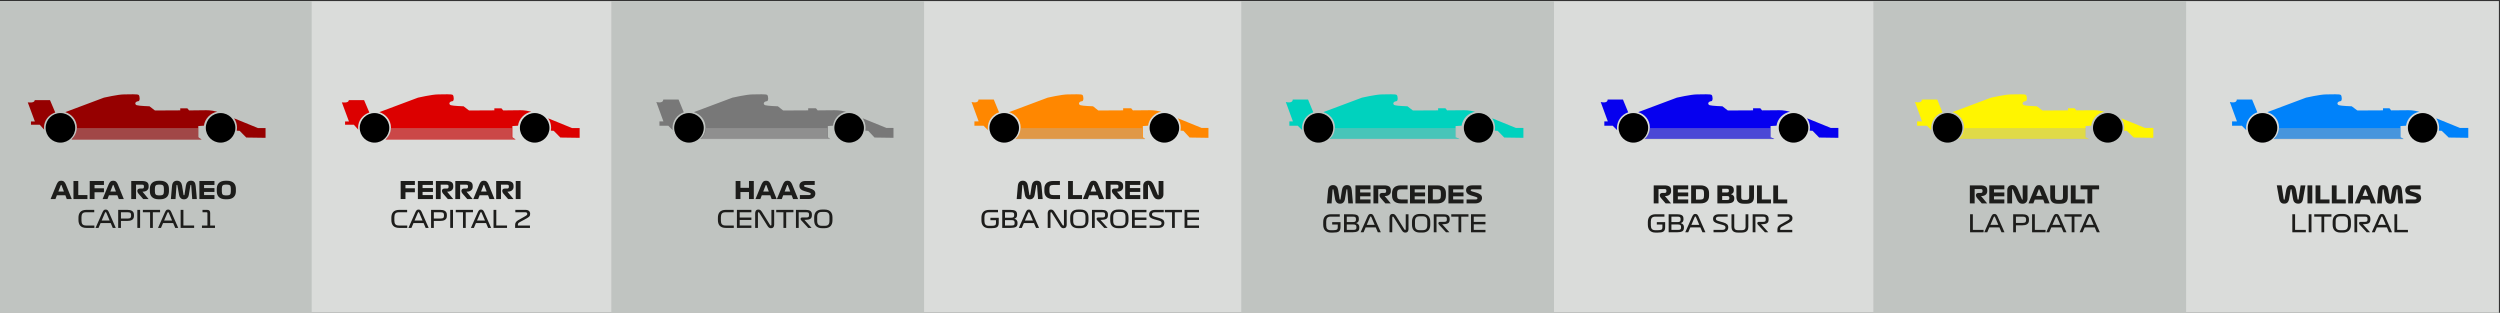 <?xml version="1.0" encoding="utf-8"?>
<!-- Generator: Adobe Illustrator 17.0.0, SVG Export Plug-In . SVG Version: 6.00 Build 0)  -->
<!DOCTYPE svg PUBLIC "-//W3C//DTD SVG 1.1//EN" "http://www.w3.org/Graphics/SVG/1.1/DTD/svg11.dtd">
<svg version="1.1" id="Capa_1" xmlns="http://www.w3.org/2000/svg" xmlns:xlink="http://www.w3.org/1999/xlink" x="0px" y="0px"
	 width="1143px" height="143px" viewBox="0 0 1143 143" enable-background="new 0 0 1143 143" xml:space="preserve">
<rect x="0" y="0" width="1143" height="143" fill="#333333" stroke="none"/>
<rect x="-0.5" y="0.5" fill="#DADCDA" width="1143" height="143"/>
<rect x="-0.5" y="0.5" fill="#C0C4C1" width="143" height="143"/>
<rect x="279.5" y="0.5" fill="#C0C4C1" width="143" height="143"/>
<rect x="567.5" y="0.5" fill="#C0C4C1" width="143" height="143"/>
<rect x="856.5" y="0.5" fill="#C0C4C1" width="143" height="143"/>
<path fill="none" d="M59.92,57.477c1.083,3.839,4.609,6.725,8.79,6.725c2.009,0,3.863-0.702,5.374-1.702h-2.958L59.92,57.477z"/>
<g>
	<circle cx="27.627" cy="58.45" r="6.761"/>
	<circle cx="100.855" cy="58.45" r="6.761"/>
	<path fill="none" d="M101.048,51.605c0.944,0.337,1.938,0.763,2.952,1.312l1.726,0.716
		C104.524,52.42,102.874,51.657,101.048,51.605z"/>
	<path fill="none" d="M25.516,51.932l0.341,0.831l2.859-1.072c-0.356-0.057-0.717-0.095-1.089-0.095
		C26.89,51.596,26.182,51.716,25.516,51.932z"/>
	<g>
		<path fill="#960000" d="M15.86,45.79c0,1.5-3.166,1.001-3.166,1.001l3.249,8.749H14.16v1.5h4.032l1.99,2.225
			c-0.042-0.322-0.071-0.564-0.071-0.897c0-3.318,2.164-5.936,5.153-6.929l-2.402-5.649C22.863,45.79,15.693,45.79,15.86,45.79z"/>
		<path fill="#960000" d="M117.912,58.54l-10.884-4.442c0.844,1.215,1.342,2.726,1.342,4.314c0,0.447-0.047,0.902-0.122,1.328
			l1.322,0.075l3.03,3.066l8.81,0.13V58.54H117.912z"/>
		<path fill="#960000" d="M94.294,50.39l-7.841,0.092l-0.781-0.943h-3.261v0.914l-11.565,0.061l-2.501-1.917
			c0,0-4.833-0.168-5.832-0.501c-1-0.333-0.917-1.669,0.749-1.835c0.845-0.085,0.666-2.338,0.166-2.838s-4.082-0.261-6.748-0.261
			s-9.164,1.478-9.164,1.478l-17.675,6.627c3.066,0.948,5.301,3.712,5.301,7.085c0,2.19-0.947,3.936-2.446,5.436H92.17l-1.509-1.028
			v-5.123l2.581-0.176c0.422-3.189,2.928-5.754,6.049-6.38C96.338,50.291,94.294,50.39,94.294,50.39z"/>
	</g>
	<path opacity="0.4" fill="#B3B3B3" enable-background="new    " d="M90.661,58.54H35.133c-0.053,2.101-0.98,3.793-2.436,5.25H92.17
		l-1.509-1.028C90.661,62.762,90.661,58.54,90.661,58.54z"/>
</g>
<g>
	<path fill="#1D1D1B" d="M30.526,91l-0.649-1.727h-3.861L25.356,91h-2.222l2.739-6.654c0.213-0.521,0.475-0.939,0.787-1.255
		c0.312-0.315,0.743-0.473,1.292-0.473c0.572,0,1.021,0.155,1.348,0.468c0.326,0.312,0.592,0.724,0.797,1.237L32.814,91H30.526z
		 M27.766,84.741l-1.089,2.827h2.552l-1.067-2.827c-0.022-0.052-0.046-0.097-0.071-0.138c-0.026-0.04-0.068-0.061-0.127-0.061
		c-0.051,0-0.092,0.019-0.121,0.055C27.813,84.635,27.788,84.683,27.766,84.741z"/>
	<path fill="#1D1D1B" d="M33.584,91v-8.25h2.2v6.436h4.191V91H33.584z"/>
	<path fill="#1D1D1B" d="M41.021,91v-8.25h6.501v1.814h-4.301v1.519h4.301v1.815h-4.301V91H41.021z"/>
	<path fill="#1D1D1B" d="M54.308,91l-0.649-1.727h-3.861L49.138,91h-2.222l2.739-6.654c0.213-0.521,0.475-0.939,0.787-1.255
		c0.312-0.315,0.743-0.473,1.292-0.473c0.572,0,1.021,0.155,1.348,0.468c0.326,0.312,0.592,0.724,0.797,1.237L56.596,91H54.308z
		 M51.547,84.741l-1.089,2.827h2.552l-1.067-2.827c-0.022-0.052-0.046-0.097-0.071-0.138c-0.026-0.04-0.068-0.061-0.127-0.061
		c-0.051,0-0.092,0.019-0.121,0.055C51.595,84.635,51.569,84.683,51.547,84.741z"/>
	<path fill="#1D1D1B" d="M67.926,91h-2.464l-2.189-2.52c-0.183-0.212-0.312-0.421-0.385-0.627c-0.074-0.205-0.11-0.389-0.11-0.549
		c0-0.359,0.11-0.633,0.33-0.82c0.22-0.188,0.517-0.28,0.891-0.28h1.089c0.242,0,0.422-0.067,0.539-0.204
		c0.117-0.135,0.176-0.306,0.176-0.512v-0.362c0-0.22-0.057-0.389-0.171-0.506s-0.302-0.177-0.566-0.177h-2.86V91h-2.2v-8.25h4.84
		c1.063,0,1.848,0.176,2.354,0.527c0.506,0.353,0.759,0.921,0.759,1.705v0.474c0,0.345-0.07,0.651-0.209,0.919
		s-0.325,0.492-0.556,0.676s-0.502,0.324-0.814,0.424s-0.64,0.148-0.984,0.148h-0.264L67.926,91z"/>
	<path fill="#1D1D1B" d="M77.243,87.447c0,0.55-0.083,1.051-0.248,1.502c-0.165,0.45-0.412,0.836-0.742,1.154
		S75.505,90.67,75,90.846c-0.506,0.176-1.093,0.264-1.76,0.264h-0.726c-0.667,0-1.254-0.088-1.76-0.264s-0.924-0.424-1.254-0.742
		c-0.33-0.318-0.578-0.704-0.743-1.154c-0.165-0.451-0.248-0.952-0.248-1.502v-1.145c0-0.55,0.083-1.051,0.248-1.502
		c0.165-0.45,0.413-0.836,0.743-1.154c0.33-0.318,0.748-0.566,1.254-0.742s1.092-0.264,1.76-0.264h0.726
		c0.667,0,1.254,0.088,1.76,0.264c0.506,0.176,0.924,0.424,1.254,0.742s0.578,0.704,0.742,1.154
		c0.165,0.451,0.248,0.952,0.248,1.502L77.243,87.447L77.243,87.447z M70.819,87.535c0,0.652,0.123,1.115,0.369,1.386
		s0.666,0.407,1.259,0.407h0.858c0.594,0,1.014-0.136,1.26-0.407c0.246-0.271,0.368-0.733,0.368-1.386v-1.342
		c0-0.652-0.123-1.113-0.368-1.381c-0.246-0.268-0.666-0.401-1.26-0.401h-0.858c-0.594,0-1.014,0.134-1.259,0.401
		c-0.246,0.268-0.369,0.729-0.369,1.381V87.535z"/>
	<path fill="#1D1D1B" d="M78.123,91l0.517-5.896c0.073-0.879,0.313-1.514,0.721-1.902c0.407-0.389,0.922-0.583,1.545-0.583
		c0.667,0,1.197,0.203,1.589,0.61s0.644,0.963,0.753,1.666l0.649,4.104c0.015,0.088,0.039,0.154,0.072,0.197
		c0.033,0.045,0.086,0.066,0.159,0.066s0.128-0.025,0.165-0.076c0.037-0.052,0.059-0.121,0.066-0.209l0.627-4.093
		c0.103-0.696,0.35-1.248,0.742-1.655s0.918-0.61,1.579-0.61c0.697,0,1.215,0.196,1.557,0.589c0.341,0.393,0.548,1.024,0.622,1.896
		L90.003,91H87.88l-0.44-6.215c-0.007-0.073-0.02-0.136-0.039-0.188c-0.018-0.051-0.064-0.076-0.137-0.076
		c-0.059,0-0.106,0.023-0.143,0.07c-0.037,0.049-0.059,0.105-0.066,0.172l-0.737,4.41c-0.095,0.587-0.332,1.061-0.709,1.419
		c-0.377,0.359-0.875,0.539-1.49,0.539c-0.638,0-1.148-0.185-1.529-0.556c-0.381-0.37-0.62-0.842-0.715-1.413l-0.77-4.39
		c-0.015-0.08-0.041-0.143-0.077-0.187c-0.037-0.044-0.084-0.065-0.143-0.065c-0.074,0-0.123,0.025-0.148,0.076
		c-0.026,0.052-0.042,0.117-0.05,0.198L80.246,91H78.123z"/>
	<path fill="#1D1D1B" d="M91.158,91v-8.25h6.886v1.814h-4.741v1.431h4.741v1.76h-4.741v1.431h4.741V91H91.158z"/>
	<path fill="#1D1D1B" d="M107.845,87.447c0,0.55-0.083,1.051-0.248,1.502c-0.165,0.45-0.412,0.836-0.742,1.154
		s-0.748,0.566-1.254,0.742c-0.506,0.176-1.093,0.264-1.76,0.264h-0.726c-0.667,0-1.254-0.088-1.76-0.264s-0.924-0.424-1.254-0.742
		c-0.33-0.318-0.578-0.704-0.743-1.154c-0.165-0.451-0.248-0.952-0.248-1.502v-1.145c0-0.55,0.083-1.051,0.248-1.502
		c0.165-0.45,0.413-0.836,0.743-1.154c0.33-0.318,0.748-0.566,1.254-0.742s1.092-0.264,1.76-0.264h0.726
		c0.667,0,1.254,0.088,1.76,0.264c0.506,0.176,0.924,0.424,1.254,0.742s0.578,0.704,0.742,1.154
		c0.165,0.451,0.248,0.952,0.248,1.502V87.447z M101.421,87.535c0,0.652,0.123,1.115,0.369,1.386s0.666,0.407,1.259,0.407h0.858
		c0.594,0,1.014-0.136,1.26-0.407c0.246-0.271,0.368-0.733,0.368-1.386v-1.342c0-0.652-0.123-1.113-0.368-1.381
		c-0.246-0.268-0.666-0.401-1.26-0.401h-0.858c-0.594,0-1.014,0.134-1.259,0.401c-0.246,0.268-0.369,0.729-0.369,1.381V87.535z"/>
	<path fill="#1D1D1B" d="M43.144,103.1v1.101h-3.641c-0.645,0-1.199-0.084-1.661-0.253c-0.462-0.168-0.838-0.41-1.128-0.727
		c-0.29-0.314-0.502-0.694-0.638-1.139c-0.136-0.443-0.204-0.939-0.204-1.49v-1.033c0-0.551,0.068-1.047,0.204-1.49
		c0.136-0.444,0.348-0.824,0.638-1.139c0.29-0.316,0.666-0.558,1.128-0.727c0.462-0.168,1.016-0.253,1.661-0.253h3.586v1.101h-3.751
		c-0.763,0-1.302,0.182-1.617,0.544c-0.315,0.362-0.473,0.915-0.473,1.655v1.65c0,0.74,0.158,1.293,0.473,1.655
		s0.854,0.544,1.617,0.544L43.144,103.1L43.144,103.1z"/>
	<path fill="#1D1D1B" d="M51.559,104.2l-0.946-2.222h-4.62l-0.946,2.222h-1.353l3.113-7.04c0.176-0.396,0.365-0.721,0.566-0.974
		s0.515-0.38,0.94-0.38c0.418,0,0.731,0.121,0.94,0.363s0.387,0.532,0.534,0.869l3.146,7.161L51.559,104.2L51.559,104.2z
		 M47.973,97.314l-1.485,3.498h3.63l-1.485-3.487c-0.051-0.132-0.103-0.222-0.154-0.27s-0.11-0.071-0.176-0.071
		c-0.066,0-0.123,0.02-0.171,0.061C48.084,97.085,48.031,97.175,47.973,97.314z"/>
	<path fill="#1D1D1B" d="M61.25,98.238v0.484c0,0.447-0.083,0.818-0.248,1.116c-0.165,0.297-0.387,0.532-0.666,0.704
		s-0.6,0.293-0.962,0.363c-0.363,0.069-0.743,0.104-1.139,0.104h-2.937v3.19h-1.265v-8.25h4.202c0.396,0,0.775,0.034,1.139,0.104
		c0.363,0.07,0.684,0.191,0.962,0.363s0.5,0.406,0.666,0.703S61.25,97.791,61.25,98.238z M59.93,98.744v-0.527
		c0-0.396-0.108-0.689-0.325-0.881c-0.216-0.19-0.607-0.285-1.171-0.285h-3.135v2.859h3.135c0.564,0,0.955-0.096,1.171-0.286
		S59.93,99.141,59.93,98.744z"/>
	<path fill="#1D1D1B" d="M62.79,104.2v-8.25h1.265v8.25H62.79z"/>
	<path fill="#1D1D1B" d="M68.619,104.2v-7.149h-3.3V95.95h7.865v1.101h-3.3v7.149H68.619z"/>
	<path fill="#1D1D1B" d="M80.114,104.2l-0.946-2.222h-4.62l-0.946,2.222h-1.353l3.113-7.04c0.176-0.396,0.365-0.721,0.566-0.974
		s0.515-0.38,0.94-0.38c0.418,0,0.731,0.121,0.94,0.363s0.387,0.532,0.534,0.869l3.146,7.161L80.114,104.2L80.114,104.2z
		 M76.528,97.314l-1.485,3.498h3.63l-1.485-3.487c-0.051-0.132-0.103-0.222-0.154-0.27s-0.11-0.071-0.176-0.071
		s-0.123,0.02-0.171,0.061C76.64,97.085,76.587,97.175,76.528,97.314z"/>
	<path fill="#1D1D1B" d="M82.589,104.2v-8.25h1.265v7.149h4.906v1.101H82.589z"/>
	<path fill="#1D1D1B" d="M92.335,104.2v-1.1h2.497v-5.687c0-0.117-0.028-0.207-0.083-0.27c-0.055-0.062-0.138-0.093-0.248-0.093
		h-1.914v-1.1H94.7c0.491,0,0.847,0.121,1.067,0.362c0.22,0.242,0.33,0.605,0.33,1.09v5.697h2.2v1.101
		C98.297,104.2,92.335,104.2,92.335,104.2z"/>
</g>
<g>
	<circle cx="171.23" cy="58.45" r="6.761"/>
	<circle cx="244.458" cy="58.45" r="6.761"/>
	<path fill="none" d="M164.638,60.565c0.812,2.879,3.457,5.128,6.593,5.128c1.507,0,2.897-0.193,4.03-1.193h-2.218L164.638,60.565z"
		/>
	<path fill="none" d="M244.651,51.605c0.944,0.337,1.938,0.763,2.952,1.312l1.726,0.716
		C248.128,52.42,246.477,51.657,244.651,51.605z"/>
	<path fill="none" d="M169.119,51.932l0.341,0.831l2.859-1.072c-0.356-0.057-0.717-0.095-1.089-0.095
		C170.494,51.596,169.785,51.716,169.119,51.932z"/>
	<g>
		<path fill="#DC0000" d="M159.463,45.79c0,1.5-3.166,1.001-3.166,1.001l3.249,8.749h-1.783v1.5h4.032l1.99,2.225
			c-0.042-0.322-0.071-0.564-0.071-0.897c0-3.318,2.164-5.936,5.153-6.929l-2.402-5.649C166.466,45.79,159.297,45.79,159.463,45.79z
			"/>
		<path fill="#DC0000" d="M261.515,58.54l-10.884-4.442c0.844,1.215,1.342,2.726,1.342,4.314c0,0.447-0.047,0.902-0.122,1.328
			l1.322,0.075l3.03,3.066l8.81,0.13V58.54H261.515z"/>
		<path fill="#DC0000" d="M237.897,50.39l-7.841,0.092l-0.781-0.943h-3.261v0.914l-11.565,0.061l-2.501-1.917
			c0,0-4.833-0.168-5.832-0.501c-1-0.333-0.917-1.669,0.749-1.835c0.845-0.085,0.666-2.338,0.166-2.838s-4.082-0.261-6.748-0.261
			s-9.164,1.478-9.164,1.478l-17.675,6.627c3.066,0.948,5.301,3.712,5.301,7.085c0,2.19-0.947,3.936-2.446,5.436h59.473
			l-1.509-1.028v-5.123l2.581-0.176c0.422-3.189,2.928-5.754,6.049-6.38C239.941,50.291,237.897,50.39,237.897,50.39z"/>
	</g>
	<path opacity="0.4" fill="#B3B3B3" enable-background="new    " d="M234.014,58.54h-55.528c-0.053,2.101-0.98,3.793-2.436,5.25
		h59.473l-1.509-1.028V58.54z"/>
</g>
<g>
	<path fill="#1D1D1B" d="M183.179,91v-8.25h6.501v1.814h-4.301v1.519h4.301v1.815h-4.301V91H183.179z"/>
	<path fill="#1D1D1B" d="M191.055,91v-8.25h6.886v1.814H193.2v1.431h4.741v1.76H193.2v1.431h4.741V91H191.055z"/>
	<path fill="#1D1D1B" d="M207.202,91h-2.464l-2.189-2.52c-0.183-0.212-0.312-0.421-0.385-0.627c-0.074-0.205-0.11-0.389-0.11-0.549
		c0-0.359,0.11-0.633,0.33-0.82c0.22-0.188,0.517-0.28,0.891-0.28h1.089c0.242,0,0.422-0.067,0.539-0.204
		c0.117-0.135,0.176-0.306,0.176-0.512v-0.362c0-0.22-0.057-0.389-0.171-0.506s-0.302-0.177-0.566-0.177h-2.86V91h-2.2v-8.25h4.84
		c1.063,0,1.848,0.176,2.354,0.527c0.506,0.353,0.759,0.921,0.759,1.705v0.474c0,0.345-0.07,0.651-0.209,0.919
		s-0.325,0.492-0.556,0.676s-0.502,0.324-0.814,0.424s-0.64,0.148-0.984,0.148h-0.264L207.202,91z"/>
	<path fill="#1D1D1B" d="M216.09,91h-2.464l-2.189-2.52c-0.183-0.212-0.312-0.421-0.385-0.627c-0.074-0.205-0.11-0.389-0.11-0.549
		c0-0.359,0.11-0.633,0.33-0.82c0.22-0.188,0.517-0.28,0.891-0.28h1.089c0.242,0,0.422-0.067,0.539-0.204
		c0.117-0.135,0.176-0.306,0.176-0.512v-0.362c0-0.22-0.057-0.389-0.171-0.506s-0.302-0.177-0.566-0.177h-2.86V91h-2.2v-8.25h4.84
		c1.063,0,1.848,0.176,2.354,0.527c0.506,0.353,0.759,0.921,0.759,1.705v0.474c0,0.345-0.07,0.651-0.209,0.919
		s-0.325,0.492-0.556,0.676s-0.502,0.324-0.814,0.424s-0.64,0.148-0.984,0.148h-0.264L216.09,91z"/>
	<path fill="#1D1D1B" d="M223.791,91l-0.649-1.727h-3.861L218.621,91h-2.222l2.739-6.654c0.213-0.521,0.475-0.939,0.787-1.255
		c0.312-0.315,0.743-0.473,1.292-0.473c0.572,0,1.021,0.155,1.348,0.468c0.326,0.312,0.592,0.724,0.797,1.237L226.079,91H223.791z
		 M221.03,84.741l-1.089,2.827h2.552l-1.067-2.827c-0.022-0.052-0.046-0.097-0.071-0.138c-0.026-0.04-0.068-0.061-0.127-0.061
		c-0.051,0-0.092,0.019-0.121,0.055C221.077,84.635,221.052,84.683,221.03,84.741z"/>
	<path fill="#1D1D1B" d="M234.768,91h-2.464l-2.189-2.52c-0.183-0.212-0.312-0.421-0.385-0.627c-0.074-0.205-0.11-0.389-0.11-0.549
		c0-0.359,0.11-0.633,0.33-0.82c0.22-0.188,0.517-0.28,0.891-0.28h1.089c0.242,0,0.422-0.067,0.539-0.204
		c0.117-0.135,0.176-0.306,0.176-0.512v-0.362c0-0.22-0.057-0.389-0.171-0.506s-0.302-0.177-0.566-0.177h-2.86V91h-2.2v-8.25h4.84
		c1.063,0,1.848,0.176,2.354,0.527c0.506,0.353,0.759,0.921,0.759,1.705v0.474c0,0.345-0.07,0.651-0.209,0.919
		s-0.325,0.492-0.556,0.676s-0.502,0.324-0.814,0.424s-0.64,0.148-0.984,0.148h-0.264L234.768,91z"/>
	<path fill="#1D1D1B" d="M235.792,91v-8.25h2.2V91H235.792z"/>
	<path fill="#1D1D1B" d="M186.199,103.1v1.101h-3.641c-0.645,0-1.199-0.084-1.661-0.253c-0.462-0.168-0.838-0.41-1.128-0.727
		c-0.29-0.314-0.502-0.694-0.638-1.139c-0.136-0.443-0.204-0.939-0.204-1.49v-1.033c0-0.551,0.068-1.047,0.204-1.49
		c0.136-0.444,0.348-0.824,0.638-1.139c0.29-0.316,0.666-0.558,1.128-0.727c0.462-0.168,1.016-0.253,1.661-0.253h3.586v1.101h-3.751
		c-0.763,0-1.302,0.182-1.617,0.544s-0.473,0.915-0.473,1.655v1.65c0,0.74,0.158,1.293,0.473,1.655s0.854,0.544,1.617,0.544
		L186.199,103.1L186.199,103.1z"/>
	<path fill="#1D1D1B" d="M194.614,104.2l-0.946-2.222h-4.62l-0.946,2.222h-1.353l3.113-7.04c0.176-0.396,0.365-0.721,0.566-0.974
		s0.515-0.38,0.94-0.38c0.418,0,0.731,0.121,0.94,0.363s0.387,0.532,0.534,0.869l3.146,7.161L194.614,104.2L194.614,104.2z
		 M191.028,97.314l-1.485,3.498h3.63l-1.485-3.487c-0.051-0.132-0.103-0.222-0.154-0.27s-0.11-0.071-0.176-0.071
		s-0.123,0.02-0.171,0.061C191.139,97.085,191.086,97.175,191.028,97.314z"/>
	<path fill="#1D1D1B" d="M204.305,98.238v0.484c0,0.447-0.083,0.818-0.248,1.116c-0.165,0.297-0.387,0.532-0.666,0.704
		s-0.6,0.293-0.962,0.363c-0.363,0.069-0.743,0.104-1.139,0.104h-2.937v3.19h-1.265v-8.25h4.202c0.396,0,0.775,0.034,1.139,0.104
		c0.363,0.07,0.684,0.191,0.962,0.363s0.5,0.406,0.666,0.703S204.305,97.791,204.305,98.238z M202.985,98.744v-0.527
		c0-0.396-0.108-0.689-0.325-0.881c-0.216-0.19-0.607-0.285-1.171-0.285h-3.135v2.859h3.135c0.564,0,0.955-0.096,1.171-0.286
		S202.985,99.141,202.985,98.744z"/>
	<path fill="#1D1D1B" d="M205.845,104.2v-8.25h1.265v8.25H205.845z"/>
	<path fill="#1D1D1B" d="M211.674,104.2v-7.149h-3.3V95.95h7.865v1.101h-3.3v7.149H211.674z"/>
	<path fill="#1D1D1B" d="M223.169,104.2l-0.946-2.222h-4.62l-0.946,2.222h-1.353l3.113-7.04c0.176-0.396,0.365-0.721,0.566-0.974
		s0.515-0.38,0.94-0.38c0.418,0,0.731,0.121,0.94,0.363s0.387,0.532,0.534,0.869l3.146,7.161L223.169,104.2L223.169,104.2z
		 M219.583,97.314l-1.485,3.498h3.63l-1.485-3.487c-0.051-0.132-0.103-0.222-0.154-0.27s-0.11-0.071-0.176-0.071
		s-0.123,0.02-0.171,0.061C219.695,97.085,219.642,97.175,219.583,97.314z"/>
	<path fill="#1D1D1B" d="M225.645,104.2v-8.25h1.265v7.149h4.906v1.101H225.645z"/>
	<path fill="#1D1D1B" d="M242.298,103.1v1.101h-6.787v-1.353c0-0.463,0.111-0.869,0.335-1.222c0.224-0.352,0.588-0.675,1.094-0.968
		l3.256-1.848c0.293-0.162,0.512-0.315,0.655-0.463c0.143-0.146,0.214-0.333,0.214-0.561c0-0.197-0.066-0.37-0.198-0.518
		c-0.132-0.146-0.367-0.219-0.704-0.219h-4.554V95.95h4.598c0.755,0,1.307,0.171,1.655,0.512c0.349,0.341,0.523,0.775,0.523,1.304
		c0,0.535-0.14,0.943-0.418,1.227c-0.279,0.281-0.635,0.541-1.067,0.775l-3.366,1.848c-0.235,0.125-0.42,0.271-0.556,0.439
		c-0.136,0.17-0.204,0.356-0.204,0.562v0.483H242.298z"/>
</g>
<g>
	<circle cx="315.002" cy="58.45" r="6.761"/>
	<circle cx="388.229" cy="58.45" r="6.761"/>
	<path fill="none" d="M308.409,60.565c0.812,2.879,3.457,5.128,6.593,5.128c1.507,0,2.897-0.193,4.03-1.193h-2.218L308.409,60.565z"
		/>
	<path fill="none" d="M388.422,51.605c0.944,0.337,1.938,0.763,2.952,1.312l1.726,0.716
		C391.899,52.42,390.248,51.657,388.422,51.605z"/>
	<path fill="none" d="M312.89,51.932l0.341,0.831l2.859-1.072c-0.356-0.057-0.717-0.095-1.089-0.095
		C314.265,51.596,313.556,51.716,312.89,51.932z"/>
	<g>
		<g>
			<g>
				<path fill="#787878" d="M303.234,45.5c0,2-3.166,1.126-3.166,1.126l3.249,8.874H301.5v2h4.067l1.99,1.995
					c-0.042-0.322-0.071-0.679-0.071-1.012c0-3.318,2.164-6.138,5.153-7.132l-2.402-5.851C310.237,45.5,303.068,45.5,303.234,45.5z"
					/>
			</g>
			<g>
				<path fill="#787878" d="M405.286,58.5l-10.884-4.422c0.844,1.215,1.342,2.736,1.342,4.324c0,0.447-0.047,0.907-0.122,1.333
					l1.322,0.078l2.888,3.068l8.667,0.131V58.5H405.286z"/>
			</g>
			<g>
				<path fill="#787878" d="M381.669,50.39l-7.841,0.073l-0.781-0.963H369.5v0.953l-11.422,0.061l-2.429-1.917
					c0,0-4.797-0.168-5.797-0.501s-0.899-1.669,0.767-1.835c0.845-0.085,0.675-2.338,0.175-2.838s-4.078-0.261-6.744-0.261
					s-9.162,1.478-9.162,1.478l-17.674,6.627c3.066,0.948,5.301,3.567,5.301,6.941c0,2.19-0.946,4.291-2.446,5.291h59.473
					l-1.044-0.739v-5.123l2.349-0.176c0.422-3.189,2.812-5.754,5.932-6.38C383.829,50.291,381.669,50.39,381.669,50.39z"/>
			</g>
		</g>
	</g>
	<path opacity="0.4" fill="#B3B3B3" enable-background="new    " d="M378.285,58.54h-55.528c-0.053,2.101-0.98,3.793-2.436,5.25
		h59.473l-1.509-1.028V58.54z"/>
</g>
<g>
	<path fill="#1D1D1B" d="M336.334,91v-8.25h2.2v3.124h3.904V82.75h2.2V91h-2.2v-3.201h-3.904V91H336.334z"/>
	<path fill="#1D1D1B" d="M352.801,91l-0.649-1.727h-3.86L347.631,91h-2.222l2.738-6.654c0.213-0.521,0.475-0.939,0.787-1.255
		c0.312-0.315,0.742-0.473,1.292-0.473c0.572,0,1.021,0.155,1.348,0.468c0.326,0.312,0.592,0.724,0.798,1.237L355.089,91H352.801z
		 M350.04,84.741l-1.089,2.827h2.552l-1.067-2.827c-0.021-0.052-0.046-0.097-0.071-0.138c-0.025-0.04-0.068-0.061-0.127-0.061
		c-0.051,0-0.092,0.019-0.12,0.055C350.087,84.635,350.062,84.683,350.04,84.741z"/>
	<path fill="#1D1D1B" d="M362.591,91l-0.649-1.727h-3.86L357.421,91h-2.222l2.738-6.654c0.213-0.521,0.475-0.939,0.787-1.255
		c0.312-0.315,0.742-0.473,1.292-0.473c0.572,0,1.021,0.155,1.348,0.468c0.326,0.312,0.592,0.724,0.798,1.237L364.879,91H362.591z
		 M359.83,84.741l-1.089,2.827h2.552l-1.067-2.827c-0.021-0.052-0.046-0.097-0.071-0.138c-0.025-0.04-0.068-0.061-0.127-0.061
		c-0.051,0-0.092,0.019-0.12,0.055C359.877,84.635,359.852,84.683,359.83,84.741z"/>
	<path fill="#1D1D1B" d="M369.708,87.932l-1.98-0.584c-0.763-0.227-1.327-0.539-1.693-0.935c-0.367-0.396-0.551-0.869-0.551-1.419
		c0-0.689,0.242-1.236,0.727-1.639c0.483-0.404,1.166-0.605,2.046-0.605h4.235v1.814h-4.246c-0.235,0-0.4,0.043-0.495,0.127
		c-0.096,0.084-0.144,0.178-0.144,0.281c0,0.131,0.046,0.24,0.138,0.324s0.24,0.155,0.445,0.215l2.014,0.582
		c0.851,0.25,1.49,0.556,1.919,0.919c0.43,0.362,0.644,0.87,0.644,1.523c0,0.337-0.064,0.656-0.192,0.957s-0.322,0.562-0.583,0.78
		c-0.261,0.221-0.59,0.396-0.99,0.528c-0.399,0.132-0.867,0.198-1.402,0.198h-3.894v-1.814h4.224c0.278,0,0.473-0.056,0.583-0.166
		c0.11-0.109,0.165-0.238,0.165-0.385c0-0.176-0.067-0.31-0.203-0.401C370.337,88.143,370.082,88.041,369.708,87.932z"/>
	<path fill="#1D1D1B" d="M335.492,103.1v1.101h-3.641c-0.646,0-1.199-0.084-1.661-0.253c-0.462-0.168-0.838-0.41-1.128-0.727
		c-0.289-0.314-0.502-0.694-0.638-1.139c-0.136-0.443-0.203-0.939-0.203-1.49v-1.033c0-0.551,0.067-1.047,0.203-1.49
		c0.136-0.444,0.349-0.824,0.638-1.139c0.29-0.316,0.666-0.558,1.128-0.727c0.462-0.168,1.016-0.253,1.661-0.253h3.586v1.101h-3.751
		c-0.763,0-1.302,0.182-1.617,0.544s-0.473,0.915-0.473,1.655v1.65c0,0.74,0.157,1.293,0.473,1.655s0.854,0.544,1.617,0.544
		L335.492,103.1L335.492,103.1z"/>
	<path fill="#1D1D1B" d="M336.923,104.2v-8.25h6.61v1.101h-5.346v2.408h5.346v1.1h-5.346v2.541h5.346v1.101L336.923,104.2
		L336.923,104.2z"/>
	<path fill="#1D1D1B" d="M345.261,104.2v-6.71c0-0.469,0.117-0.867,0.352-1.193s0.623-0.49,1.166-0.49
		c0.381,0,0.696,0.11,0.946,0.33c0.249,0.221,0.502,0.539,0.759,0.957l3.52,5.688c0.066,0.103,0.133,0.188,0.198,0.253
		c0.066,0.065,0.132,0.099,0.198,0.099c0.088,0,0.157-0.031,0.209-0.094c0.051-0.062,0.077-0.151,0.077-0.27v-6.82h1.265v6.787
		c0,0.483-0.123,0.872-0.368,1.166c-0.246,0.294-0.607,0.44-1.084,0.44c-0.403,0-0.728-0.107-0.974-0.319
		c-0.245-0.213-0.479-0.495-0.698-0.847l-3.597-5.775c-0.073-0.117-0.136-0.211-0.188-0.281c-0.051-0.068-0.121-0.104-0.209-0.104
		c-0.109,0-0.188,0.037-0.236,0.109c-0.048,0.074-0.071,0.173-0.071,0.297v6.776L345.261,104.2L345.261,104.2z"/>
	<path fill="#1D1D1B" d="M358.186,104.2v-7.149h-3.3V95.95h7.864v1.101h-3.3v7.149H358.186z"/>
	<path fill="#1D1D1B" d="M371.056,104.2h-1.54l-3.256-3.53c-0.11-0.118-0.186-0.25-0.226-0.396
		c-0.041-0.146-0.043-0.282-0.006-0.407c0.036-0.117,0.115-0.218,0.236-0.303c0.121-0.084,0.273-0.126,0.457-0.126h1.902
		c0.477,0,0.809-0.074,0.996-0.221c0.187-0.146,0.28-0.418,0.28-0.813v-0.341c0-0.396-0.094-0.664-0.28-0.803
		c-0.188-0.14-0.52-0.209-0.996-0.209h-3.454v7.149h-1.265v-8.25h4.444c0.403,0,0.778,0.033,1.127,0.099s0.651,0.18,0.908,0.342
		c0.256,0.161,0.456,0.379,0.599,0.654c0.144,0.275,0.215,0.621,0.215,1.039v0.297c0,0.836-0.255,1.4-0.765,1.694
		s-1.223,0.44-2.14,0.44h-0.539L371.056,104.2z"/>
	<path fill="#1D1D1B" d="M380.604,100.735c0,0.542-0.071,1.036-0.215,1.479c-0.143,0.443-0.361,0.821-0.654,1.133
		c-0.293,0.313-0.669,0.554-1.128,0.727c-0.458,0.172-1.002,0.258-1.633,0.258h-1.101c-0.631,0-1.177-0.086-1.639-0.258
		c-0.462-0.173-0.84-0.414-1.133-0.727c-0.294-0.312-0.51-0.689-0.649-1.133c-0.139-0.443-0.209-0.938-0.209-1.479v-1.32
		c0-0.55,0.07-1.046,0.209-1.49c0.14-0.444,0.355-0.823,0.649-1.139c0.293-0.315,0.671-0.558,1.133-0.726
		c0.462-0.169,1.008-0.254,1.639-0.254h1.101c0.631,0,1.175,0.085,1.633,0.254c0.459,0.168,0.835,0.41,1.128,0.726
		s0.512,0.694,0.654,1.139c0.144,0.444,0.215,0.94,0.215,1.49V100.735z M373.618,101.032c0,0.733,0.161,1.283,0.484,1.649
		c0.322,0.367,0.857,0.551,1.605,0.551h1.431c0.755,0,1.292-0.184,1.611-0.551c0.319-0.366,0.479-0.916,0.479-1.649v-1.925
		c0-0.74-0.159-1.293-0.479-1.656c-0.319-0.362-0.856-0.544-1.611-0.544h-1.431c-0.748,0-1.283,0.182-1.605,0.544
		c-0.323,0.363-0.484,0.916-0.484,1.656V101.032z"/>
</g>
<g>
	<circle cx="459.124" cy="58.45" r="6.761"/>
	<circle cx="532.351" cy="58.45" r="6.761"/>
	<path fill="none" d="M452.532,60.565c0.812,2.879,3.457,5.128,6.593,5.128c1.507,0,2.897-0.193,4.03-1.193h-2.218L452.532,60.565z"
		/>
	<path fill="none" d="M532.544,51.605c0.944,0.337,1.938,0.763,2.952,1.312l1.726,0.716
		C536.021,52.42,534.371,51.657,532.544,51.605z"/>
	<path fill="none" d="M457.013,51.932l0.341,0.831l2.859-1.072c-0.356-0.057-0.717-0.095-1.089-0.095
		C458.387,51.596,457.678,51.716,457.013,51.932z"/>
	<g>
		<g>
			<g>
				<path fill="#FF8700" d="M447.357,45.5c0,2-3.166,1.126-3.166,1.126l3.249,8.874h-1.94v2h4.189l1.99,1.995
					c-0.042-0.322-0.071-0.679-0.071-1.012c0-3.318,2.164-6.138,5.153-7.132L454.36,45.5C454.36,45.5,447.19,45.5,447.357,45.5z"/>
			</g>
			<g>
				<path fill="#FF8700" d="M549.409,58.5l-10.884-4.422c0.844,1.215,1.342,2.736,1.342,4.324c0,0.447-0.047,0.907-0.122,1.333
					l1.322,0.078l2.827,3.068l8.606,0.131V58.5H549.409z"/>
			</g>
			<g>
				<path fill="#FF8700" d="M525.791,50.39l-7.841,0.073l-0.781-0.963H513.5v0.953l-11.361,0.061l-2.399-1.917
					c0,0-4.782-0.168-5.781-0.501c-1-0.333-0.891-1.669,0.775-1.835c0.845-0.085,0.679-2.338,0.179-2.838s-4.076-0.261-6.742-0.261
					c-2.666,0-9.161,1.478-9.161,1.478l-17.673,6.627c3.066,0.948,5.302,3.567,5.302,6.941c0,2.19-0.946,4.291-2.445,5.291h59.473
					L522.5,62.76v-5.123l2.41-0.176c0.422-3.189,2.842-5.754,5.963-6.38C527.92,50.291,525.791,50.39,525.791,50.39z"/>
			</g>
		</g>
	</g>
	<path opacity="0.4" fill="#B3B3B3" enable-background="new    " d="M522.158,58.54H466.63c-0.053,2.101-0.98,3.793-2.436,5.25
		h59.473l-1.509-1.028V58.54z"/>
</g>
<g>
	<path fill="#1D1D1B" d="M464.833,91l0.517-5.896c0.073-0.879,0.313-1.514,0.721-1.902s0.922-0.583,1.546-0.583
		c0.667,0,1.196,0.203,1.589,0.61s0.644,0.963,0.754,1.666l0.648,4.104c0.015,0.088,0.039,0.154,0.072,0.197
		c0.032,0.045,0.086,0.066,0.159,0.066s0.128-0.025,0.165-0.076c0.036-0.052,0.059-0.121,0.065-0.209l0.628-4.093
		c0.103-0.696,0.35-1.248,0.742-1.655s0.918-0.61,1.578-0.61c0.697,0,1.216,0.196,1.557,0.589s0.548,1.024,0.622,1.896L476.713,91
		h-2.123l-0.44-6.215c-0.007-0.073-0.02-0.136-0.038-0.188c-0.019-0.051-0.064-0.076-0.138-0.076c-0.059,0-0.106,0.023-0.143,0.07
		c-0.037,0.049-0.059,0.105-0.066,0.172l-0.737,4.41c-0.095,0.587-0.331,1.061-0.709,1.419c-0.378,0.359-0.875,0.539-1.49,0.539
		c-0.639,0-1.148-0.185-1.529-0.556c-0.382-0.37-0.62-0.842-0.715-1.413l-0.771-4.39c-0.015-0.08-0.04-0.143-0.076-0.187
		c-0.037-0.044-0.085-0.065-0.144-0.065c-0.073,0-0.123,0.025-0.148,0.076c-0.025,0.052-0.042,0.117-0.05,0.198L466.956,91H464.833z
		"/>
	<path fill="#1D1D1B" d="M484.644,89.186V91h-3.189c-0.653,0-1.229-0.082-1.728-0.248c-0.499-0.164-0.913-0.398-1.243-0.703
		s-0.579-0.675-0.748-1.111c-0.168-0.436-0.253-0.922-0.253-1.457V86.27c0-0.535,0.085-1.021,0.253-1.457
		c0.169-0.436,0.418-0.807,0.748-1.111s0.744-0.539,1.243-0.703c0.499-0.166,1.074-0.248,1.728-0.248h3.135v1.814h-3.025
		c-0.682,0-1.147,0.135-1.396,0.402c-0.25,0.268-0.374,0.709-0.374,1.325v1.166c0,0.616,0.128,1.058,0.385,1.325
		s0.737,0.402,1.441,0.402h3.023V89.186z"/>
	<path fill="#1D1D1B" d="M488.328,91v-8.25h2.2v6.436h4.191V91H488.328z"/>
	<path fill="#1D1D1B" d="M502.496,91l-0.648-1.727h-3.861L497.326,91h-2.222l2.739-6.654c0.213-0.521,0.475-0.939,0.786-1.255
		s0.743-0.473,1.293-0.473c0.571,0,1.021,0.155,1.348,0.468c0.326,0.312,0.592,0.724,0.797,1.237L504.784,91H502.496z
		 M499.735,84.741l-1.089,2.827h2.552l-1.066-2.827c-0.022-0.052-0.046-0.097-0.071-0.138c-0.026-0.04-0.068-0.061-0.127-0.061
		c-0.052,0-0.092,0.019-0.121,0.055C499.783,84.635,499.758,84.683,499.735,84.741z"/>
	<path fill="#1D1D1B" d="M513.475,91h-2.464l-2.189-2.52c-0.183-0.212-0.312-0.421-0.385-0.627c-0.073-0.205-0.11-0.389-0.11-0.549
		c0-0.359,0.11-0.633,0.33-0.82c0.221-0.188,0.518-0.28,0.892-0.28h1.089c0.242,0,0.422-0.067,0.539-0.204
		c0.117-0.135,0.176-0.306,0.176-0.512v-0.362c0-0.22-0.057-0.389-0.171-0.506c-0.113-0.117-0.302-0.177-0.566-0.177h-2.859V91h-2.2
		v-8.25h4.84c1.063,0,1.848,0.176,2.354,0.527c0.506,0.353,0.759,0.921,0.759,1.705v0.474c0,0.345-0.07,0.651-0.209,0.919
		c-0.14,0.268-0.325,0.492-0.556,0.676c-0.231,0.184-0.503,0.324-0.814,0.424s-0.64,0.148-0.984,0.148h-0.264L513.475,91z"/>
	<path fill="#1D1D1B" d="M514.442,91v-8.25h6.886v1.814h-4.741v1.431h4.741v1.76h-4.741v1.431h4.741V91H514.442z"/>
	<path fill="#1D1D1B" d="M522.67,91v-6.05c0-0.374,0.063-0.708,0.188-1.001c0.124-0.293,0.288-0.537,0.489-0.732
		c0.202-0.193,0.44-0.342,0.715-0.445c0.275-0.102,0.56-0.153,0.853-0.153c0.704,0,1.256,0.188,1.655,0.566
		c0.4,0.378,0.725,0.874,0.974,1.49l1.793,4.378c0.022,0.052,0.046,0.102,0.072,0.148c0.025,0.049,0.067,0.072,0.126,0.072
		c0.073,0,0.123-0.021,0.148-0.061c0.025-0.041,0.039-0.098,0.039-0.171V82.75h2.199v6.061c0,0.389-0.062,0.73-0.187,1.023
		s-0.288,0.537-0.489,0.731c-0.202,0.194-0.44,0.339-0.715,0.435s-0.56,0.143-0.853,0.143c-0.704,0-1.253-0.183-1.645-0.55
		c-0.393-0.366-0.721-0.868-0.985-1.507l-1.793-4.378c-0.021-0.052-0.046-0.101-0.071-0.148s-0.067-0.071-0.126-0.071
		c-0.073,0-0.123,0.02-0.148,0.061c-0.026,0.04-0.039,0.098-0.039,0.17V91H522.67z"/>
	<path fill="#1D1D1B" d="M456.286,95.95v1.101h-4.114c-0.763,0-1.302,0.182-1.617,0.544s-0.473,0.915-0.473,1.655v1.782
		c0,0.741,0.153,1.294,0.462,1.661c0.308,0.367,0.832,0.55,1.573,0.55h1.21c0.784,0,1.319-0.086,1.605-0.259
		c0.286-0.172,0.429-0.496,0.429-0.973v-1.342h-2.552v-1.101h3.817v2.243c0,0.521-0.066,0.947-0.198,1.277s-0.335,0.586-0.61,0.77
		s-0.633,0.31-1.072,0.379c-0.44,0.07-0.969,0.105-1.584,0.105h-0.88c-0.616,0-1.15-0.085-1.601-0.254
		c-0.451-0.168-0.823-0.41-1.117-0.726c-0.293-0.315-0.51-0.694-0.648-1.139c-0.14-0.443-0.209-0.94-0.209-1.49v-1.177
		c0-0.551,0.067-1.047,0.203-1.49c0.136-0.444,0.349-0.824,0.638-1.139c0.29-0.316,0.666-0.558,1.128-0.727
		c0.462-0.168,1.016-0.253,1.661-0.253h3.949V95.95z"/>
	<path fill="#1D1D1B" d="M461.951,95.95c0.975,0,1.727,0.142,2.255,0.423c0.527,0.283,0.792,0.828,0.792,1.635v0.385
		c0,0.352-0.088,0.669-0.265,0.951c-0.176,0.282-0.502,0.5-0.979,0.654c0.527,0.169,0.901,0.411,1.122,0.727
		c0.22,0.314,0.33,0.652,0.33,1.012v0.406c0,0.808-0.27,1.352-0.809,1.635c-0.539,0.281-1.326,0.423-2.359,0.423h-3.817v-8.25
		L461.951,95.95L461.951,95.95z M462.38,97.051h-2.894v2.485h2.871c0.484,0,0.825-0.086,1.023-0.259
		c0.198-0.172,0.297-0.43,0.297-0.775v-0.517c0-0.315-0.101-0.55-0.303-0.704C463.174,97.127,462.842,97.051,462.38,97.051z
		 M462.566,100.637h-3.08v2.463h3.092c0.498,0,0.841-0.078,1.028-0.236c0.187-0.157,0.28-0.394,0.28-0.709v-0.518
		c0-0.293-0.094-0.533-0.28-0.721C463.419,100.729,463.072,100.637,462.566,100.637z"/>
	<path fill="#1D1D1B" d="M473.677,104.2l-0.946-2.222h-4.619l-0.946,2.222h-1.354l3.113-7.04c0.176-0.396,0.365-0.721,0.566-0.974
		c0.202-0.253,0.516-0.38,0.94-0.38c0.418,0,0.731,0.121,0.94,0.363s0.387,0.532,0.534,0.869l3.146,7.161L473.677,104.2
		L473.677,104.2z M470.091,97.314l-1.485,3.498h3.631l-1.485-3.487c-0.052-0.132-0.103-0.222-0.154-0.27s-0.109-0.071-0.176-0.071
		s-0.123,0.02-0.171,0.061C470.202,97.085,470.149,97.175,470.091,97.314z"/>
	<path fill="#1D1D1B" d="M479.012,104.2v-6.71c0-0.469,0.117-0.867,0.352-1.193s0.623-0.49,1.166-0.49
		c0.381,0,0.696,0.11,0.946,0.33c0.249,0.221,0.502,0.539,0.759,0.957l3.52,5.688c0.066,0.103,0.133,0.188,0.198,0.253
		c0.066,0.065,0.132,0.099,0.198,0.099c0.088,0,0.157-0.031,0.209-0.094c0.051-0.062,0.077-0.151,0.077-0.27v-6.82h1.265v6.787
		c0,0.483-0.123,0.872-0.368,1.166c-0.246,0.294-0.607,0.44-1.084,0.44c-0.403,0-0.728-0.107-0.974-0.319
		c-0.245-0.213-0.479-0.495-0.698-0.847l-3.597-5.775c-0.073-0.117-0.136-0.211-0.188-0.281c-0.051-0.068-0.121-0.104-0.209-0.104
		c-0.109,0-0.188,0.037-0.236,0.109c-0.048,0.074-0.071,0.173-0.071,0.297v6.776L479.012,104.2L479.012,104.2z"/>
	<path fill="#1D1D1B" d="M497.656,100.735c0,0.542-0.071,1.036-0.215,1.479c-0.143,0.443-0.361,0.821-0.654,1.133
		c-0.293,0.313-0.669,0.554-1.128,0.727c-0.458,0.172-1.002,0.258-1.633,0.258h-1.101c-0.631,0-1.177-0.086-1.639-0.258
		c-0.462-0.173-0.84-0.414-1.133-0.727c-0.294-0.312-0.51-0.689-0.649-1.133c-0.139-0.443-0.209-0.938-0.209-1.479v-1.32
		c0-0.55,0.07-1.046,0.209-1.49c0.14-0.444,0.355-0.823,0.649-1.139c0.293-0.315,0.671-0.558,1.133-0.726
		c0.462-0.169,1.008-0.254,1.639-0.254h1.101c0.631,0,1.175,0.085,1.633,0.254c0.459,0.168,0.835,0.41,1.128,0.726
		s0.512,0.694,0.654,1.139c0.144,0.444,0.215,0.94,0.215,1.49V100.735z M490.671,101.032c0,0.733,0.161,1.283,0.484,1.649
		c0.322,0.367,0.857,0.551,1.605,0.551h1.431c0.755,0,1.292-0.184,1.611-0.551c0.319-0.366,0.479-0.916,0.479-1.649v-1.925
		c0-0.74-0.159-1.293-0.479-1.656c-0.319-0.362-0.856-0.544-1.611-0.544h-1.431c-0.748,0-1.283,0.182-1.605,0.544
		c-0.323,0.363-0.484,0.916-0.484,1.656V101.032z"/>
	<path fill="#1D1D1B" d="M506.401,104.2h-1.54l-3.256-3.53c-0.11-0.118-0.186-0.25-0.226-0.396s-0.042-0.282-0.006-0.407
		c0.037-0.117,0.116-0.218,0.237-0.303c0.121-0.084,0.272-0.126,0.456-0.126h1.903c0.477,0,0.809-0.074,0.995-0.221
		c0.188-0.146,0.28-0.418,0.28-0.813v-0.341c0-0.396-0.093-0.664-0.28-0.803c-0.187-0.14-0.519-0.209-0.995-0.209h-3.454v7.149
		h-1.265v-8.25h4.443c0.403,0,0.779,0.033,1.128,0.099c0.348,0.066,0.65,0.18,0.907,0.342c0.257,0.161,0.456,0.379,0.6,0.654
		c0.143,0.275,0.215,0.621,0.215,1.039v0.297c0,0.836-0.255,1.4-0.765,1.694s-1.224,0.44-2.14,0.44h-0.539L506.401,104.2z"/>
	<path fill="#1D1D1B" d="M515.949,100.735c0,0.542-0.071,1.036-0.215,1.479c-0.143,0.443-0.361,0.821-0.654,1.133
		c-0.293,0.313-0.669,0.554-1.128,0.727c-0.458,0.172-1.002,0.258-1.633,0.258h-1.101c-0.631,0-1.177-0.086-1.639-0.258
		c-0.462-0.173-0.84-0.414-1.133-0.727c-0.294-0.312-0.51-0.689-0.649-1.133c-0.139-0.443-0.209-0.938-0.209-1.479v-1.32
		c0-0.55,0.07-1.046,0.209-1.49c0.14-0.444,0.355-0.823,0.649-1.139c0.293-0.315,0.671-0.558,1.133-0.726
		c0.462-0.169,1.008-0.254,1.639-0.254h1.101c0.631,0,1.175,0.085,1.633,0.254c0.459,0.168,0.835,0.41,1.128,0.726
		s0.512,0.694,0.654,1.139c0.144,0.444,0.215,0.94,0.215,1.49V100.735z M508.964,101.032c0,0.733,0.161,1.283,0.484,1.649
		c0.322,0.367,0.857,0.551,1.605,0.551h1.431c0.755,0,1.292-0.184,1.611-0.551c0.319-0.366,0.479-0.916,0.479-1.649v-1.925
		c0-0.74-0.159-1.293-0.479-1.656c-0.319-0.362-0.856-0.544-1.611-0.544h-1.431c-0.748,0-1.283,0.182-1.605,0.544
		c-0.323,0.363-0.484,0.916-0.484,1.656V101.032z"/>
	<path fill="#1D1D1B" d="M517.545,104.2v-8.25h6.61v1.101h-5.346v2.408h5.346v1.1h-5.346v2.541h5.346v1.101L517.545,104.2
		L517.545,104.2z"/>
	<path fill="#1D1D1B" d="M529.732,100.813l-2.09-0.572c-0.719-0.198-1.274-0.462-1.667-0.792s-0.588-0.804-0.588-1.419
		c0-0.616,0.232-1.117,0.698-1.502s1.175-0.577,2.128-0.577h3.851v1.101h-3.993c-0.528,0-0.893,0.092-1.095,0.274
		c-0.201,0.184-0.302,0.399-0.302,0.649c0,0.285,0.093,0.51,0.28,0.67c0.187,0.162,0.529,0.313,1.028,0.451l2.09,0.595
		c0.727,0.205,1.285,0.478,1.678,0.819c0.392,0.341,0.588,0.816,0.588,1.424c0,0.683-0.229,1.23-0.688,1.645
		c-0.458,0.415-1.156,0.622-2.095,0.622h-3.949V103.1h4.07c0.483,0,0.837-0.095,1.062-0.285c0.224-0.191,0.335-0.447,0.335-0.77
		c0-0.338-0.094-0.593-0.28-0.766C530.606,101.107,530.253,100.951,529.732,100.813z"/>
	<path fill="#1D1D1B" d="M535.859,104.2v-7.149h-3.3V95.95h7.864v1.101h-3.3v7.149H535.859z"/>
	<path fill="#1D1D1B" d="M541.579,104.2v-8.25h6.611v1.101h-5.347v2.408h5.347v1.1h-5.347v2.541h5.347v1.101L541.579,104.2
		L541.579,104.2z"/>
</g>
<g>
	<circle cx="602.802" cy="58.45" r="6.761"/>
	<circle cx="676.029" cy="58.45" r="6.761"/>
	<path fill="none" d="M676.222,51.605c0.944,0.337,1.938,0.763,2.952,1.312l1.726,0.716
		C679.699,52.42,678.048,51.657,676.222,51.605z"/>
	<path fill="none" d="M600.69,51.932l0.341,0.831l2.859-1.072c-0.356-0.057-0.717-0.095-1.089-0.095
		C602.065,51.596,601.356,51.716,600.69,51.932z"/>
	<g>
		<g>
			<g>
				<path fill="#00D2BE" d="M591.034,45.5c0,2-3.166,1.126-3.166,1.126l3.249,8.874H589.5v2h3.867l1.99,1.995
					c-0.042-0.322-0.071-0.679-0.071-1.012c0-3.318,2.164-6.138,5.153-7.132l-2.402-5.851C598.037,45.5,590.868,45.5,591.034,45.5z"
					/>
			</g>
			<g>
				<path fill="#00D2BE" d="M693.086,58.5l-10.884-4.422c0.844,1.215,1.342,2.736,1.342,4.324c0,0.447-0.047,0.907-0.122,1.333
					l1.322,0.078l2.988,3.068l8.767,0.131V58.5H693.086z"/>
			</g>
			<g>
				<path fill="#00D2BE" d="M669.469,50.39l-7.841,0.073l-0.781-0.963H657.5v0.953l-11.522,0.061l-2.479-1.917
					c0,0-4.822-0.168-5.822-0.501s-0.911-1.669,0.755-1.835c0.845-0.085,0.669-2.338,0.169-2.838s-4.081-0.261-6.747-0.261
					s-9.163,1.478-9.163,1.478l-17.674,6.627c3.066,0.948,5.301,3.567,5.301,6.941c0,2.19-0.947,4.291-2.446,5.291h59.473
					l-1.844-0.739v-5.123l2.749-0.176c0.422-3.189,3.012-5.754,6.133-6.38C671.429,50.291,669.469,50.39,669.469,50.39z"/>
			</g>
		</g>
	</g>
	<path opacity="0.4" fill="#B3B3B3" enable-background="new    " d="M665.835,58.54h-55.528c-0.053,2.101-0.98,3.793-2.436,5.25
		h59.473l-1.509-1.028L665.835,58.54L665.835,58.54z"/>
</g>
<g>
	<path fill="#1D1D1B" d="M606.679,93l0.517-5.896c0.073-0.879,0.313-1.514,0.721-1.902s0.922-0.583,1.546-0.583
		c0.667,0,1.196,0.203,1.589,0.61s0.644,0.963,0.754,1.666l0.648,4.104c0.015,0.088,0.039,0.154,0.072,0.197
		c0.032,0.045,0.086,0.066,0.159,0.066s0.128-0.025,0.165-0.076c0.036-0.052,0.059-0.121,0.065-0.209l0.628-4.093
		c0.103-0.696,0.35-1.248,0.742-1.655s0.918-0.61,1.578-0.61c0.697,0,1.216,0.196,1.557,0.589s0.548,1.024,0.622,1.896L618.559,93
		h-2.123l-0.44-6.215c-0.007-0.073-0.02-0.136-0.038-0.188c-0.019-0.051-0.064-0.076-0.138-0.076c-0.059,0-0.106,0.023-0.143,0.07
		c-0.037,0.049-0.059,0.105-0.066,0.172l-0.737,4.41c-0.095,0.587-0.331,1.061-0.709,1.419c-0.378,0.359-0.875,0.539-1.49,0.539
		c-0.639,0-1.148-0.185-1.529-0.556c-0.382-0.37-0.62-0.842-0.715-1.413l-0.771-4.39c-0.015-0.08-0.04-0.143-0.076-0.187
		c-0.037-0.044-0.085-0.065-0.144-0.065c-0.073,0-0.123,0.025-0.148,0.076c-0.025,0.052-0.042,0.117-0.05,0.198L608.802,93H606.679z
		"/>
	<path fill="#1D1D1B" d="M619.713,93v-8.25h6.887v1.814h-4.741v1.431h4.741v1.76h-4.741v1.431h4.741V93H619.713z"/>
	<path fill="#1D1D1B" d="M635.861,93h-2.464l-2.189-2.52c-0.183-0.212-0.312-0.421-0.385-0.627c-0.073-0.205-0.11-0.389-0.11-0.549
		c0-0.359,0.11-0.633,0.33-0.82c0.221-0.188,0.518-0.28,0.892-0.28h1.089c0.242,0,0.422-0.067,0.539-0.204
		c0.117-0.135,0.176-0.306,0.176-0.512v-0.362c0-0.22-0.057-0.389-0.171-0.506c-0.113-0.117-0.302-0.177-0.566-0.177h-2.859V93h-2.2
		v-8.25h4.84c1.063,0,1.848,0.176,2.354,0.527c0.506,0.353,0.759,0.921,0.759,1.705v0.474c0,0.345-0.07,0.651-0.209,0.919
		c-0.14,0.268-0.325,0.492-0.556,0.676c-0.231,0.184-0.503,0.324-0.814,0.424s-0.64,0.148-0.984,0.148h-0.264L635.861,93z"/>
	<path fill="#1D1D1B" d="M643.605,91.186V93h-3.19c-0.652,0-1.229-0.082-1.727-0.248c-0.499-0.164-0.913-0.398-1.243-0.703
		s-0.579-0.675-0.748-1.111s-0.253-0.922-0.253-1.457V88.27c0-0.535,0.084-1.021,0.253-1.457s0.418-0.807,0.748-1.111
		c0.33-0.304,0.744-0.539,1.243-0.703c0.498-0.166,1.074-0.248,1.727-0.248h3.135v1.814h-3.024c-0.683,0-1.148,0.135-1.397,0.402
		s-0.374,0.709-0.374,1.325v1.166c0,0.616,0.129,1.058,0.385,1.325c0.257,0.268,0.737,0.402,1.441,0.402h3.024V91.186z"/>
	<path fill="#1D1D1B" d="M644.65,93v-8.25h6.886v1.814h-4.741v1.431h4.741v1.76h-4.741v1.431h4.741V93H644.65z"/>
	<path fill="#1D1D1B" d="M657.157,84.75c0.652,0,1.227,0.082,1.721,0.248c0.495,0.164,0.904,0.399,1.227,0.703
		c0.323,0.305,0.565,0.676,0.727,1.111c0.161,0.437,0.242,0.922,0.242,1.457v1.211c0,0.535-0.081,1.021-0.242,1.457
		c-0.161,0.437-0.403,0.807-0.727,1.111c-0.322,0.305-0.731,0.539-1.227,0.703C658.384,92.918,657.81,93,657.157,93h-4.279v-8.25
		H657.157z M657.014,86.488h-1.936v4.773h1.881c0.726,0,1.208-0.135,1.446-0.406s0.357-0.737,0.357-1.397v-1.177
		c0-0.66-0.117-1.124-0.352-1.392C658.176,86.622,657.711,86.488,657.014,86.488z"/>
	<path fill="#1D1D1B" d="M662.228,93v-8.25h6.887v1.814h-4.741v1.431h4.741v1.76h-4.741v1.431h4.741V93H662.228z"/>
	<path fill="#1D1D1B" d="M674.515,89.932l-1.979-0.584c-0.763-0.227-1.327-0.539-1.694-0.935c-0.366-0.396-0.55-0.869-0.55-1.419
		c0-0.689,0.242-1.236,0.726-1.639c0.484-0.404,1.166-0.605,2.046-0.605h4.235v1.814h-4.246c-0.234,0-0.399,0.043-0.495,0.127
		c-0.095,0.084-0.143,0.178-0.143,0.281c0,0.131,0.046,0.24,0.138,0.324s0.24,0.155,0.445,0.215l2.013,0.582
		c0.851,0.25,1.49,0.556,1.92,0.919c0.429,0.362,0.644,0.87,0.644,1.523c0,0.337-0.064,0.656-0.192,0.957
		c-0.129,0.301-0.323,0.562-0.583,0.78c-0.261,0.221-0.591,0.396-0.99,0.528c-0.4,0.132-0.867,0.198-1.402,0.198h-3.895v-1.814
		h4.225c0.278,0,0.473-0.056,0.583-0.166c0.109-0.109,0.165-0.238,0.165-0.385c0-0.176-0.068-0.31-0.204-0.401
		C675.144,90.143,674.889,90.041,674.515,89.932z"/>
	<path fill="#1D1D1B" d="M612.547,97.95v1.101h-4.114c-0.763,0-1.302,0.182-1.616,0.544c-0.315,0.362-0.474,0.915-0.474,1.655v1.782
		c0,0.741,0.154,1.294,0.462,1.661c0.309,0.367,0.833,0.55,1.573,0.55h1.21c0.785,0,1.32-0.086,1.606-0.259
		c0.286-0.172,0.429-0.496,0.429-0.973v-1.342h-2.552v-1.101h3.816v2.243c0,0.521-0.065,0.947-0.197,1.277
		c-0.133,0.33-0.336,0.586-0.611,0.77c-0.274,0.184-0.632,0.31-1.072,0.379c-0.439,0.07-0.968,0.105-1.584,0.105h-0.88
		c-0.616,0-1.149-0.085-1.601-0.254c-0.451-0.168-0.823-0.41-1.116-0.726c-0.294-0.315-0.51-0.694-0.649-1.139
		c-0.139-0.443-0.209-0.94-0.209-1.49v-1.177c0-0.551,0.068-1.047,0.204-1.49c0.136-0.444,0.348-0.824,0.638-1.139
		c0.29-0.316,0.665-0.558,1.128-0.727c0.462-0.168,1.016-0.253,1.66-0.253h3.949V97.95z"/>
	<path fill="#1D1D1B" d="M618.212,97.95c0.976,0,1.727,0.142,2.255,0.423c0.528,0.283,0.792,0.828,0.792,1.635v0.385
		c0,0.352-0.088,0.669-0.264,0.951s-0.503,0.5-0.979,0.654c0.528,0.169,0.902,0.411,1.122,0.727c0.221,0.314,0.33,0.652,0.33,1.012
		v0.406c0,0.808-0.27,1.352-0.809,1.635c-0.539,0.281-1.325,0.423-2.359,0.423h-3.816v-8.25L618.212,97.95L618.212,97.95z
		 M618.641,99.051h-2.893v2.485h2.871c0.483,0,0.825-0.086,1.022-0.259c0.198-0.172,0.297-0.43,0.297-0.775v-0.517
		c0-0.315-0.101-0.55-0.302-0.704C619.435,99.127,619.103,99.051,618.641,99.051z M618.828,102.637h-3.08v2.463h3.091
		c0.499,0,0.842-0.078,1.028-0.236c0.188-0.157,0.28-0.394,0.28-0.709v-0.518c0-0.293-0.093-0.533-0.28-0.721
		C619.681,102.729,619.334,102.637,618.828,102.637z"/>
	<path fill="#1D1D1B" d="M629.938,106.2l-0.946-2.222h-4.62l-0.946,2.222h-1.353l3.113-7.04c0.176-0.396,0.364-0.721,0.566-0.974
		c0.201-0.253,0.515-0.38,0.94-0.38c0.418,0,0.731,0.121,0.94,0.363s0.387,0.532,0.533,0.869l3.146,7.161L629.938,106.2
		L629.938,106.2z M626.353,99.314l-1.485,3.498h3.63l-1.485-3.487c-0.051-0.132-0.103-0.222-0.153-0.27
		c-0.052-0.048-0.11-0.071-0.176-0.071c-0.066,0-0.123,0.02-0.171,0.061C626.464,99.085,626.411,99.175,626.353,99.314z"/>
	<path fill="#1D1D1B" d="M635.273,106.2v-6.71c0-0.469,0.117-0.867,0.352-1.193s0.623-0.49,1.166-0.49
		c0.381,0,0.696,0.11,0.946,0.33c0.249,0.221,0.502,0.539,0.759,0.957l3.52,5.688c0.066,0.103,0.133,0.188,0.198,0.253
		c0.066,0.065,0.132,0.099,0.198,0.099c0.088,0,0.157-0.031,0.209-0.094c0.051-0.062,0.077-0.151,0.077-0.27v-6.82h1.265v6.787
		c0,0.483-0.123,0.872-0.368,1.166c-0.246,0.294-0.607,0.44-1.084,0.44c-0.403,0-0.728-0.107-0.974-0.319
		c-0.245-0.213-0.479-0.495-0.698-0.847l-3.597-5.775c-0.073-0.117-0.136-0.211-0.188-0.281c-0.051-0.068-0.121-0.104-0.209-0.104
		c-0.109,0-0.188,0.037-0.236,0.109c-0.048,0.074-0.071,0.173-0.071,0.297v6.776L635.273,106.2L635.273,106.2z"/>
	<path fill="#1D1D1B" d="M653.917,102.735c0,0.542-0.071,1.036-0.214,1.479c-0.144,0.443-0.361,0.821-0.654,1.133
		c-0.294,0.313-0.67,0.554-1.128,0.727c-0.458,0.172-1.003,0.258-1.634,0.258h-1.1c-0.631,0-1.177-0.086-1.639-0.258
		c-0.463-0.173-0.84-0.414-1.134-0.727c-0.293-0.312-0.51-0.689-0.648-1.133c-0.14-0.443-0.209-0.938-0.209-1.479v-1.32
		c0-0.55,0.069-1.046,0.209-1.49c0.139-0.444,0.355-0.823,0.648-1.139c0.294-0.315,0.671-0.558,1.134-0.726
		c0.462-0.169,1.008-0.254,1.639-0.254h1.1c0.631,0,1.176,0.085,1.634,0.254c0.458,0.168,0.834,0.41,1.128,0.726
		c0.293,0.315,0.511,0.694,0.654,1.139c0.143,0.444,0.214,0.94,0.214,1.49V102.735z M646.933,103.032
		c0,0.733,0.161,1.283,0.483,1.649c0.323,0.367,0.858,0.551,1.606,0.551h1.43c0.756,0,1.293-0.184,1.611-0.551
		c0.319-0.366,0.479-0.916,0.479-1.649v-1.925c0-0.74-0.159-1.293-0.479-1.656c-0.318-0.362-0.855-0.544-1.611-0.544h-1.43
		c-0.748,0-1.283,0.182-1.606,0.544c-0.322,0.363-0.483,0.916-0.483,1.656V103.032z"/>
	<path fill="#1D1D1B" d="M662.663,106.2h-1.54l-3.256-3.53c-0.11-0.118-0.186-0.25-0.226-0.396
		c-0.041-0.146-0.043-0.282-0.006-0.407c0.036-0.117,0.115-0.218,0.236-0.303c0.121-0.084,0.273-0.126,0.457-0.126h1.902
		c0.477,0,0.809-0.074,0.996-0.221c0.187-0.146,0.28-0.418,0.28-0.813v-0.341c0-0.396-0.094-0.664-0.28-0.803
		c-0.188-0.14-0.52-0.209-0.996-0.209h-3.454v7.149h-1.265v-8.25h4.444c0.403,0,0.778,0.033,1.127,0.099s0.651,0.18,0.908,0.342
		c0.256,0.161,0.456,0.379,0.599,0.654c0.144,0.275,0.215,0.621,0.215,1.039v0.297c0,0.836-0.255,1.4-0.765,1.694
		s-1.223,0.44-2.14,0.44h-0.539L662.663,106.2z"/>
	<path fill="#1D1D1B" d="M666.82,106.2v-7.149h-3.3V97.95h7.864v1.101h-3.3v7.149H666.82z"/>
	<path fill="#1D1D1B" d="M672.541,106.2v-8.25h6.61v1.101h-5.346v2.408h5.346v1.1h-5.346v2.541h5.346v1.101L672.541,106.2
		L672.541,106.2z"/>
</g>
<g>
	<circle cx="746.778" cy="58.45" r="6.761"/>
	<circle cx="820.006" cy="58.45" r="6.761"/>
	<path fill="none" d="M820.199,51.605c0.944,0.337,1.938,0.763,2.952,1.312l1.726,0.716
		C823.676,52.42,822.025,51.657,820.199,51.605z"/>
	<path fill="none" d="M744.667,51.932l0.341,0.831l2.859-1.072c-0.356-0.057-0.718-0.095-1.089-0.095
		C746.042,51.596,745.333,51.716,744.667,51.932z"/>
	<g>
		<g>
			<g>
				<path fill="#0600EF" d="M735.011,45.5c0,2-3.166,1.126-3.166,1.126l3.249,8.874H733.5v2h3.844l1.99,1.995
					c-0.042-0.322-0.071-0.679-0.071-1.012c0-3.318,2.164-6.138,5.153-7.132l-2.402-5.851C742.014,45.5,734.845,45.5,735.011,45.5z"
					/>
			</g>
			<g>
				<path fill="#0600EF" d="M837.063,58.5l-10.884-4.422c0.844,1.215,1.342,2.736,1.342,4.324c0,0.447-0.047,0.907-0.122,1.333
					l1.322,0.078l2.999,3.068l8.779,0.131V58.5H837.063z"/>
			</g>
			<g>
				<path fill="#0600EF" d="M813.445,50.39l-7.841,0.073l-0.781-0.963H801.5v0.953l-11.534,0.061l-2.485-1.917
					c0,0-4.825-0.168-5.825-0.501s-0.913-1.669,0.753-1.835c0.845-0.085,0.668-2.338,0.168-2.838s-4.081-0.261-6.747-0.261
					s-9.163,1.478-9.163,1.478l-17.674,6.627c3.066,0.948,5.301,3.567,5.301,6.941c0,2.19-0.947,4.291-2.446,5.291h59.473
					L809.5,62.76v-5.123l2.737-0.176c0.422-3.189,3.006-5.754,6.127-6.38C815.411,50.291,813.445,50.39,813.445,50.39z"/>
			</g>
		</g>
	</g>
	<path opacity="0.4" fill="#B3B3B3" enable-background="new    " d="M809.562,58.54h-55.528c-0.053,2.101-0.98,3.793-2.436,5.25
		h59.473l-1.509-1.028L809.562,58.54L809.562,58.54z"/>
</g>
<g>
	<path fill="#1D1D1B" d="M763.995,93h-2.464l-2.188-2.52c-0.184-0.212-0.312-0.421-0.385-0.627c-0.074-0.205-0.11-0.389-0.11-0.549
		c0-0.359,0.11-0.633,0.33-0.82s0.517-0.28,0.891-0.28h1.089c0.242,0,0.422-0.067,0.539-0.204c0.117-0.135,0.177-0.306,0.177-0.512
		v-0.362c0-0.22-0.058-0.389-0.171-0.506c-0.114-0.117-0.303-0.177-0.566-0.177h-2.86V93h-2.2v-8.25h4.841
		c1.063,0,1.848,0.176,2.354,0.527c0.506,0.353,0.759,0.921,0.759,1.705v0.474c0,0.345-0.069,0.651-0.209,0.919
		c-0.139,0.268-0.324,0.492-0.556,0.676c-0.23,0.184-0.502,0.324-0.813,0.424s-0.64,0.148-0.984,0.148h-0.265L763.995,93z"/>
	<path fill="#1D1D1B" d="M764.964,93v-8.25h6.886v1.814h-4.741v1.431h4.741v1.76h-4.741v1.431h4.741V93H764.964z"/>
	<path fill="#1D1D1B" d="M777.471,84.75c0.652,0,1.227,0.082,1.721,0.248c0.495,0.164,0.904,0.399,1.227,0.703
		c0.323,0.305,0.565,0.676,0.727,1.111c0.161,0.437,0.242,0.922,0.242,1.457v1.211c0,0.535-0.081,1.021-0.242,1.457
		c-0.161,0.437-0.403,0.807-0.727,1.111c-0.322,0.305-0.731,0.539-1.227,0.703c-0.494,0.166-1.068,0.248-1.721,0.248h-4.279v-8.25
		L777.471,84.75L777.471,84.75z M777.327,86.488h-1.936v4.773h1.881c0.726,0,1.208-0.135,1.446-0.406s0.357-0.737,0.357-1.397
		v-1.177c0-0.66-0.117-1.124-0.352-1.392C778.489,86.622,778.024,86.488,777.327,86.488z"/>
	<path fill="#1D1D1B" d="M789.196,84.75c0.571,0,1.078,0.031,1.518,0.094s0.805,0.17,1.095,0.324s0.51,0.363,0.66,0.627
		s0.226,0.602,0.226,1.012v0.363c0,0.338-0.096,0.65-0.286,0.94c-0.191,0.29-0.539,0.516-1.045,0.677
		c0.557,0.161,0.953,0.391,1.188,0.688c0.235,0.297,0.353,0.621,0.353,0.974v0.385c0,0.777-0.271,1.333-0.814,1.667
		s-1.463,0.5-2.761,0.5h-4.147v-8.25h4.013V84.75z M789.35,86.313h-1.969v1.693h1.914c0.47,0,0.777-0.055,0.924-0.165
		s0.221-0.29,0.221-0.539v-0.253c0-0.249-0.072-0.435-0.215-0.555C790.082,86.373,789.79,86.313,789.35,86.313z M789.559,89.634
		h-2.178v1.804h2.123c0.484,0,0.796-0.062,0.936-0.187c0.139-0.124,0.209-0.312,0.209-0.562v-0.264c0-0.249-0.068-0.443-0.204-0.583
		S790.014,89.634,789.559,89.634z"/>
	<path fill="#1D1D1B" d="M797.325,93.143c-1.232,0-2.112-0.274-2.64-0.824c-0.528-0.551-0.792-1.316-0.792-2.299v-5.27h2.199v5.479
		c0,0.396,0.09,0.688,0.27,0.874s0.49,0.28,0.93,0.28h1.254c0.411,0,0.71-0.094,0.896-0.28c0.188-0.187,0.281-0.479,0.281-0.874
		V84.75h2.199v5.27c0,0.49-0.057,0.931-0.17,1.319c-0.114,0.389-0.301,0.717-0.562,0.985c-0.26,0.268-0.61,0.471-1.05,0.609
		c-0.44,0.14-0.983,0.209-1.629,0.209L797.325,93.143L797.325,93.143z"/>
	<path fill="#1D1D1B" d="M803.298,93v-8.25h2.2v6.436h4.191V93H803.298z"/>
	<path fill="#1D1D1B" d="M810.733,93v-8.25h2.2v6.436h4.191V93H810.733z"/>
	<path fill="#1D1D1B" d="M760.971,97.95v1.101h-4.114c-0.763,0-1.302,0.182-1.616,0.544c-0.315,0.362-0.474,0.915-0.474,1.655v1.782
		c0,0.741,0.154,1.294,0.462,1.661c0.309,0.367,0.833,0.55,1.573,0.55h1.21c0.785,0,1.32-0.086,1.606-0.259
		c0.286-0.172,0.429-0.496,0.429-0.973v-1.342h-2.552v-1.101h3.816v2.243c0,0.521-0.065,0.947-0.197,1.277
		c-0.133,0.33-0.336,0.586-0.611,0.77c-0.274,0.184-0.632,0.31-1.072,0.379c-0.439,0.07-0.968,0.105-1.584,0.105h-0.88
		c-0.616,0-1.149-0.085-1.601-0.254c-0.451-0.168-0.823-0.41-1.116-0.726c-0.294-0.315-0.51-0.694-0.649-1.139
		c-0.139-0.443-0.209-0.94-0.209-1.49v-1.177c0-0.551,0.068-1.047,0.204-1.49c0.136-0.444,0.348-0.824,0.638-1.139
		c0.29-0.316,0.665-0.558,1.128-0.727c0.462-0.168,1.016-0.253,1.66-0.253h3.949V97.95z"/>
	<path fill="#1D1D1B" d="M766.636,97.95c0.976,0,1.727,0.142,2.255,0.423c0.528,0.283,0.792,0.828,0.792,1.635v0.385
		c0,0.352-0.088,0.669-0.264,0.951s-0.503,0.5-0.979,0.654c0.528,0.169,0.902,0.411,1.122,0.727c0.221,0.314,0.33,0.652,0.33,1.012
		v0.406c0,0.808-0.27,1.352-0.809,1.635c-0.539,0.281-1.325,0.423-2.359,0.423h-3.816v-8.25L766.636,97.95L766.636,97.95z
		 M767.064,99.051h-2.893v2.485h2.871c0.483,0,0.825-0.086,1.022-0.259c0.198-0.172,0.297-0.43,0.297-0.775v-0.517
		c0-0.315-0.101-0.55-0.302-0.704S767.526,99.051,767.064,99.051z M767.252,102.637h-3.08v2.463h3.091
		c0.499,0,0.842-0.078,1.028-0.236c0.188-0.157,0.28-0.394,0.28-0.709v-0.518c0-0.293-0.093-0.533-0.28-0.721
		C768.104,102.729,767.758,102.637,767.252,102.637z"/>
	<path fill="#1D1D1B" d="M778.362,106.2l-0.946-2.222h-4.62l-0.946,2.222h-1.353l3.113-7.04c0.176-0.396,0.364-0.721,0.566-0.974
		c0.201-0.253,0.515-0.38,0.94-0.38c0.418,0,0.731,0.121,0.94,0.363s0.387,0.532,0.533,0.869l3.146,7.161L778.362,106.2
		L778.362,106.2z M774.776,99.314l-1.485,3.498h3.63l-1.485-3.487c-0.051-0.132-0.103-0.222-0.153-0.27
		c-0.052-0.048-0.11-0.071-0.176-0.071c-0.066,0-0.123,0.02-0.171,0.061C774.888,99.085,774.835,99.175,774.776,99.314z"/>
	<path fill="#1D1D1B" d="M787.547,102.813l-2.09-0.572c-0.719-0.198-1.274-0.462-1.667-0.792s-0.588-0.804-0.588-1.419
		c0-0.616,0.232-1.117,0.698-1.502s1.175-0.577,2.128-0.577h3.851v1.101h-3.993c-0.528,0-0.893,0.092-1.095,0.274
		c-0.201,0.184-0.302,0.399-0.302,0.649c0,0.285,0.093,0.51,0.28,0.67c0.187,0.162,0.529,0.313,1.028,0.451l2.09,0.595
		c0.727,0.205,1.285,0.478,1.678,0.819c0.392,0.341,0.588,0.816,0.588,1.424c0,0.683-0.229,1.23-0.688,1.645
		c-0.458,0.415-1.156,0.622-2.095,0.622h-3.949V105.1h4.07c0.483,0,0.837-0.095,1.062-0.285c0.224-0.191,0.335-0.447,0.335-0.77
		c0-0.338-0.094-0.593-0.28-0.766C788.421,103.107,788.067,102.951,787.547,102.813z"/>
	<path fill="#1D1D1B" d="M794.718,106.344c-1.07,0-1.852-0.217-2.343-0.649s-0.736-1.118-0.736-2.058V97.95h1.265v5.774
		c0,0.514,0.13,0.896,0.391,1.145c0.26,0.25,0.665,0.374,1.215,0.374h1.98c0.521,0,0.915-0.124,1.183-0.374
		c0.268-0.249,0.401-0.631,0.401-1.145V97.95h1.265v5.687c0,0.939-0.249,1.625-0.748,2.058c-0.498,0.433-1.313,0.649-2.441,0.649
		C796.15,106.344,794.718,106.344,794.718,106.344z"/>
	<path fill="#1D1D1B" d="M808.469,106.2h-1.54l-3.256-3.53c-0.11-0.118-0.186-0.25-0.226-0.396
		c-0.041-0.146-0.043-0.282-0.006-0.407c0.036-0.117,0.115-0.218,0.236-0.303c0.121-0.084,0.273-0.126,0.457-0.126h1.902
		c0.477,0,0.809-0.074,0.996-0.221c0.187-0.146,0.28-0.418,0.28-0.813v-0.341c0-0.396-0.094-0.664-0.28-0.803
		c-0.188-0.14-0.52-0.209-0.996-0.209h-3.454v7.149h-1.265v-8.25h4.444c0.403,0,0.778,0.033,1.127,0.099s0.651,0.18,0.908,0.342
		c0.256,0.161,0.456,0.379,0.599,0.654c0.144,0.275,0.215,0.621,0.215,1.039v0.297c0,0.836-0.255,1.4-0.765,1.694
		s-1.223,0.44-2.14,0.44h-0.539L808.469,106.2z"/>
	<path fill="#1D1D1B" d="M819.424,105.1v1.101h-6.786v-1.353c0-0.463,0.111-0.869,0.335-1.222c0.224-0.352,0.589-0.675,1.095-0.968
		l3.256-1.848c0.293-0.162,0.512-0.315,0.654-0.463c0.144-0.146,0.215-0.333,0.215-0.561c0-0.197-0.066-0.37-0.198-0.518
		c-0.132-0.146-0.366-0.219-0.704-0.219h-4.554V97.95h4.598c0.756,0,1.308,0.171,1.655,0.512c0.349,0.341,0.523,0.775,0.523,1.304
		c0,0.535-0.14,0.943-0.418,1.227c-0.279,0.281-0.635,0.541-1.067,0.775l-3.366,1.848c-0.234,0.125-0.42,0.271-0.556,0.439
		c-0.136,0.17-0.203,0.356-0.203,0.562v0.483H819.424z"/>
</g>
<g>
	<circle cx="890.454" cy="58.45" r="6.761"/>
	<circle cx="963.681" cy="58.45" r="6.761"/>
	<path fill="none" d="M883.862,60.565c0.812,2.879,3.457,5.128,6.593,5.128c1.507,0,2.897-0.193,4.03-1.193h-2.218L883.862,60.565z"
		/>
	<path fill="none" d="M963.875,51.605c0.944,0.337,1.938,0.763,2.952,1.312l1.726,0.716
		C967.351,52.42,965.701,51.657,963.875,51.605z"/>
	<path fill="none" d="M888.343,51.932l0.341,0.831l2.859-1.072c-0.356-0.057-0.717-0.095-1.089-0.095
		C889.717,51.596,889.008,51.716,888.343,51.932z"/>
	<g>
		<g>
			<g>
				<path fill="#FFF500" d="M878.687,45.5c0,2-3.166,1.126-3.166,1.126l3.249,8.874h-2.27v2h4.519l1.99,1.995
					c-0.042-0.322-0.071-0.679-0.071-1.012c0-3.318,2.164-6.138,5.153-7.132L885.69,45.5C885.69,45.5,878.52,45.5,878.687,45.5z"/>
			</g>
			<g>
				<path fill="#FFF500" d="M980.739,58.5l-10.884-4.422c0.844,1.215,1.342,2.736,1.342,4.324c0,0.447-0.047,0.907-0.122,1.333
					l1.322,0.078l3.161,3.068l8.941,0.131V58.5H980.739z"/>
			</g>
			<g>
				<path fill="#FFF500" d="M957.121,50.39l-7.841,0.073l-0.781-0.963H945.5v0.953l-11.696,0.061l-2.566-1.917
					c0,0-4.865-0.168-5.865-0.501s-0.933-1.669,0.733-1.835c0.845-0.085,0.658-2.338,0.158-2.838s-4.086-0.261-6.752-0.261
					s-9.166,1.478-9.166,1.478l-17.676,6.627c3.066,0.948,5.3,3.567,5.3,6.941c0,2.19-0.948,4.291-2.447,5.291h59.473l-1.497-0.739
					v-5.123l2.575-0.176c0.422-3.189,2.925-5.754,6.046-6.38C959.168,50.291,957.121,50.39,957.121,50.39z"/>
			</g>
		</g>
	</g>
	<path opacity="0.4" fill="#B3B3B3" enable-background="new    " d="M953.738,58.54H898.21c-0.053,2.101-0.98,3.793-2.436,5.25
		h59.473l-1.509-1.028L953.738,58.54L953.738,58.54z"/>
</g>
<g>
	<path fill="#1D1D1B" d="M908.529,93h-2.464l-2.188-2.52c-0.184-0.212-0.312-0.421-0.385-0.627c-0.074-0.205-0.11-0.389-0.11-0.549
		c0-0.359,0.11-0.633,0.33-0.82s0.517-0.28,0.891-0.28h1.089c0.242,0,0.422-0.067,0.539-0.204c0.117-0.135,0.177-0.306,0.177-0.512
		v-0.362c0-0.22-0.058-0.389-0.171-0.506c-0.114-0.117-0.303-0.177-0.566-0.177h-2.86V93h-2.2v-8.25h4.841
		c1.063,0,1.848,0.176,2.354,0.527c0.506,0.353,0.759,0.921,0.759,1.705v0.474c0,0.345-0.069,0.651-0.209,0.919
		c-0.139,0.268-0.324,0.492-0.556,0.676c-0.23,0.184-0.502,0.324-0.813,0.424s-0.64,0.148-0.984,0.148h-0.265L908.529,93z"/>
	<path fill="#1D1D1B" d="M909.498,93v-8.25h6.886v1.814h-4.741v1.431h4.741v1.76h-4.741v1.431h4.741V93H909.498z"/>
	<path fill="#1D1D1B" d="M917.726,93v-6.05c0-0.374,0.063-0.708,0.187-1.001c0.125-0.293,0.288-0.537,0.49-0.732
		c0.201-0.193,0.439-0.342,0.715-0.445c0.274-0.102,0.559-0.153,0.853-0.153c0.704,0,1.256,0.188,1.655,0.566
		s0.724,0.874,0.974,1.49l1.793,4.378c0.021,0.052,0.046,0.102,0.071,0.148c0.025,0.049,0.067,0.072,0.127,0.072
		c0.073,0,0.122-0.021,0.148-0.061c0.025-0.041,0.038-0.098,0.038-0.171V84.75h2.2v6.061c0,0.389-0.063,0.73-0.188,1.023
		c-0.124,0.293-0.287,0.537-0.489,0.731c-0.201,0.194-0.439,0.339-0.715,0.435s-0.56,0.143-0.853,0.143
		c-0.704,0-1.252-0.183-1.645-0.55c-0.393-0.366-0.721-0.868-0.984-1.507l-1.793-4.378c-0.022-0.052-0.046-0.101-0.071-0.148
		c-0.026-0.048-0.068-0.071-0.127-0.071c-0.073,0-0.123,0.02-0.148,0.061c-0.025,0.04-0.038,0.098-0.038,0.17V93H917.726z"/>
	<path fill="#1D1D1B" d="M934.809,93l-0.649-1.727h-3.86L929.639,93h-2.222l2.738-6.654c0.213-0.521,0.475-0.939,0.787-1.255
		c0.312-0.315,0.742-0.473,1.292-0.473c0.572,0,1.021,0.155,1.348,0.468c0.326,0.312,0.592,0.724,0.798,1.237L937.097,93H934.809z
		 M932.048,86.741l-1.089,2.827h2.552l-1.067-2.827c-0.021-0.052-0.046-0.097-0.071-0.138c-0.025-0.04-0.068-0.061-0.127-0.061
		c-0.051,0-0.092,0.019-0.12,0.055C932.095,86.635,932.069,86.683,932.048,86.741z"/>
	<path fill="#1D1D1B" d="M940.804,93.143c-1.232,0-2.112-0.274-2.64-0.824c-0.528-0.551-0.792-1.316-0.792-2.299v-5.27h2.199v5.479
		c0,0.396,0.09,0.688,0.27,0.874s0.49,0.28,0.93,0.28h1.254c0.411,0,0.71-0.094,0.896-0.28c0.188-0.187,0.281-0.479,0.281-0.874
		V84.75h2.199v5.27c0,0.49-0.057,0.931-0.17,1.319c-0.114,0.389-0.301,0.717-0.562,0.985c-0.26,0.268-0.61,0.471-1.05,0.609
		c-0.44,0.14-0.983,0.209-1.629,0.209L940.804,93.143L940.804,93.143z"/>
	<path fill="#1D1D1B" d="M946.776,93v-8.25h2.2v6.436h4.19V93H946.776z"/>
	<path fill="#1D1D1B" d="M954.378,93v-6.436h-3.136V84.75h8.471v1.814h-3.136V93H954.378z"/>
	<path fill="#1D1D1B" d="M900.72,106.2v-8.25h1.265v7.149h4.906v1.101H900.72z"/>
	<path fill="#1D1D1B" d="M915.086,106.2l-0.946-2.222h-4.62l-0.946,2.222h-1.353l3.113-7.04c0.176-0.396,0.364-0.721,0.566-0.974
		c0.201-0.253,0.515-0.38,0.94-0.38c0.418,0,0.731,0.121,0.94,0.363s0.387,0.532,0.533,0.869l3.146,7.161L915.086,106.2
		L915.086,106.2z M911.5,99.314l-1.485,3.498h3.63l-1.485-3.487c-0.051-0.132-0.103-0.222-0.153-0.27
		c-0.052-0.048-0.11-0.071-0.176-0.071c-0.066,0-0.123,0.02-0.171,0.061C911.611,99.085,911.559,99.175,911.5,99.314z"/>
	<path fill="#1D1D1B" d="M927.637,100.238v0.484c0,0.447-0.083,0.818-0.248,1.116c-0.165,0.297-0.387,0.532-0.665,0.704
		c-0.279,0.172-0.6,0.293-0.963,0.363c-0.363,0.069-0.742,0.104-1.139,0.104h-2.937v3.19h-1.265v-8.25h4.201
		c0.396,0,0.775,0.034,1.139,0.104s0.684,0.191,0.963,0.363c0.278,0.172,0.5,0.406,0.665,0.703S927.637,99.791,927.637,100.238z
		 M926.316,100.744v-0.527c0-0.396-0.108-0.689-0.324-0.881c-0.217-0.19-0.607-0.285-1.172-0.285h-3.135v2.859h3.135
		c0.564,0,0.955-0.096,1.172-0.286C926.208,101.434,926.316,101.141,926.316,100.744z"/>
	<path fill="#1D1D1B" d="M929.066,106.2v-8.25h1.265v7.149h4.906v1.101H929.066z"/>
	<path fill="#1D1D1B" d="M943.433,106.2l-0.946-2.222h-4.62l-0.946,2.222h-1.353l3.113-7.04c0.176-0.396,0.364-0.721,0.566-0.974
		c0.201-0.253,0.515-0.38,0.94-0.38c0.418,0,0.731,0.121,0.94,0.363s0.387,0.532,0.533,0.869l3.146,7.161L943.433,106.2
		L943.433,106.2z M939.847,99.314l-1.485,3.498h3.63l-1.485-3.487c-0.051-0.132-0.103-0.222-0.153-0.27
		c-0.052-0.048-0.11-0.071-0.176-0.071c-0.066,0-0.123,0.02-0.171,0.061C939.958,99.085,939.905,99.175,939.847,99.314z"/>
	<path fill="#1D1D1B" d="M947.172,106.2v-7.149h-3.3V97.95h7.865v1.101h-3.3v7.149H947.172z"/>
	<path fill="#1D1D1B" d="M958.667,106.2l-0.946-2.222h-4.619l-0.946,2.222h-1.354l3.113-7.04c0.176-0.396,0.365-0.721,0.566-0.974
		c0.202-0.253,0.516-0.38,0.94-0.38c0.418,0,0.731,0.121,0.94,0.363s0.387,0.532,0.534,0.869l3.146,7.161L958.667,106.2
		L958.667,106.2z M955.081,99.314l-1.485,3.498h3.631l-1.485-3.487c-0.052-0.132-0.103-0.222-0.154-0.27
		c-0.051-0.048-0.109-0.071-0.176-0.071s-0.123,0.02-0.171,0.061C955.192,99.085,955.14,99.175,955.081,99.314z"/>
</g>
<g>
	<circle cx="1034.419" cy="58.45" r="6.761"/>
	<circle cx="1107.647" cy="58.45" r="6.761"/>
	<path fill="none" d="M1107.84,51.605c0.944,0.337,1.938,0.763,2.952,1.312l1.726,0.716
		C1111.316,52.42,1109.666,51.657,1107.84,51.605z"/>
	<path fill="none" d="M1032.308,51.932l0.341,0.831l2.859-1.072c-0.356-0.057-0.718-0.095-1.089-0.095
		C1033.682,51.596,1032.974,51.716,1032.308,51.932z"/>
	<g>
		<g>
			<g>
				<path fill="#0082FA" d="M1022.652,45.5c0,2-3.166,1.126-3.166,1.126l3.249,8.874h-2.235v2h4.485l1.99,1.995
					c-0.042-0.322-0.072-0.679-0.072-1.012c0-3.318,2.164-6.138,5.153-7.132l-2.402-5.851
					C1029.655,45.5,1022.485,45.5,1022.652,45.5z"/>
			</g>
			<g>
				<path fill="#0082FA" d="M1124.704,58.5l-10.884-4.422c0.844,1.215,1.343,2.736,1.343,4.324c0,0.447-0.047,0.907-0.122,1.333
					l1.322,0.078l3.179,3.068l8.958,0.131V58.5H1124.704z"/>
			</g>
			<g>
				<path fill="#0082FA" d="M1101.086,50.39l-7.841,0.073l-0.781-0.963h-2.964v0.953l-11.713,0.061l-2.575-1.917
					c0,0-4.87-0.168-5.869-0.501c-1-0.333-0.935-1.669,0.731-1.835c0.845-0.085,0.657-2.338,0.157-2.838s-4.087-0.261-6.753-0.261
					s-9.166,1.478-9.166,1.478l-17.676,6.627c3.066,0.948,5.3,3.567,5.3,6.941c0,2.19-0.948,4.291-2.447,5.291h59.473l-1.462-0.739
					v-5.123l2.558-0.176c0.422-3.189,2.916-5.754,6.037-6.38C1103.142,50.291,1101.086,50.39,1101.086,50.39z"/>
			</g>
		</g>
	</g>
	<path opacity="0.4" fill="#B3B3B3" enable-background="new    " d="M1097.453,58.54h-55.528c-0.053,2.101-0.98,3.793-2.436,5.25
		h59.473l-1.509-1.028V58.54z"/>
</g>
<g>
	<path fill="#1D1D1B" d="M1043.16,84.75l0.945,6.281c0.008,0.073,0.029,0.136,0.066,0.187c0.036,0.052,0.092,0.077,0.165,0.077
		c0.065,0,0.115-0.023,0.148-0.071s0.053-0.104,0.061-0.171l0.704-4.169c0.117-0.682,0.357-1.229,0.72-1.645
		c0.363-0.414,0.894-0.621,1.59-0.621c0.704,0,1.216,0.209,1.534,0.627c0.319,0.418,0.537,0.96,0.655,1.628l0.704,4.169
		c0.015,0.081,0.04,0.144,0.076,0.187c0.037,0.045,0.085,0.066,0.144,0.066c0.095,0,0.159-0.025,0.192-0.077
		c0.033-0.051,0.053-0.117,0.061-0.198l0.924-6.27h2.2l-1.145,6.38c-0.117,0.646-0.346,1.137-0.688,1.474
		c-0.341,0.338-0.826,0.506-1.457,0.506c-0.704,0-1.25-0.187-1.639-0.561c-0.39-0.374-0.635-0.88-0.737-1.518l-0.715-4.334
		c-0.008-0.066-0.026-0.117-0.056-0.154s-0.073-0.055-0.132-0.055s-0.103,0.018-0.132,0.055s-0.048,0.088-0.055,0.154l-0.737,4.355
		c-0.11,0.639-0.339,1.141-0.688,1.508c-0.349,0.366-0.856,0.549-1.523,0.549c-0.704,0-1.233-0.199-1.59-0.599
		c-0.355-0.399-0.588-0.907-0.698-1.524l-1.1-6.236C1040.957,84.75,1043.16,84.75,1043.16,84.75z"/>
	<path fill="#1D1D1B" d="M1054.984,93v-8.25h2.2V93H1054.984z"/>
	<path fill="#1D1D1B" d="M1058.669,93v-8.25h2.2v6.436h4.191V93H1058.669z"/>
	<path fill="#1D1D1B" d="M1066.105,93v-8.25h2.2v6.436h4.19V93H1066.105z"/>
	<path fill="#1D1D1B" d="M1073.597,93v-8.25h2.2V93H1073.597z"/>
	<path fill="#1D1D1B" d="M1084.013,93l-0.648-1.727h-3.861l-0.66,1.727h-2.222l2.739-6.654c0.213-0.521,0.475-0.939,0.786-1.255
		s0.743-0.473,1.293-0.473c0.571,0,1.021,0.155,1.348,0.468c0.326,0.312,0.592,0.724,0.797,1.237l2.717,6.677
		C1086.302,93,1084.013,93,1084.013,93z M1081.252,86.741l-1.089,2.827h2.552l-1.066-2.827c-0.022-0.052-0.046-0.097-0.071-0.138
		c-0.026-0.04-0.068-0.061-0.127-0.061c-0.052,0-0.092,0.019-0.121,0.055C1081.3,86.635,1081.274,86.683,1081.252,86.741z"/>
	<path fill="#1D1D1B" d="M1086.796,93l0.518-5.896c0.073-0.879,0.313-1.514,0.721-1.902c0.406-0.389,0.922-0.583,1.545-0.583
		c0.667,0,1.197,0.203,1.59,0.61c0.392,0.407,0.644,0.963,0.753,1.666l0.649,4.104c0.015,0.088,0.038,0.154,0.071,0.197
		c0.033,0.045,0.086,0.066,0.159,0.066s0.129-0.025,0.165-0.076c0.037-0.052,0.059-0.121,0.066-0.209l0.627-4.093
		c0.103-0.696,0.351-1.248,0.742-1.655c0.393-0.407,0.919-0.61,1.579-0.61c0.696,0,1.215,0.196,1.557,0.589
		c0.341,0.393,0.548,1.024,0.621,1.896l0.517,5.896h-2.123l-0.439-6.215c-0.008-0.073-0.021-0.136-0.039-0.188
		c-0.018-0.051-0.063-0.076-0.137-0.076c-0.059,0-0.106,0.023-0.144,0.07c-0.036,0.049-0.059,0.105-0.065,0.172l-0.737,4.41
		c-0.096,0.587-0.332,1.061-0.71,1.419c-0.377,0.359-0.874,0.539-1.49,0.539c-0.638,0-1.147-0.185-1.529-0.556
		c-0.381-0.37-0.619-0.842-0.715-1.413l-0.77-4.39c-0.015-0.08-0.041-0.143-0.077-0.187c-0.037-0.044-0.084-0.065-0.143-0.065
		c-0.074,0-0.123,0.025-0.148,0.076c-0.026,0.052-0.043,0.117-0.05,0.198l-0.44,6.204h-2.124V93z"/>
	<path fill="#1D1D1B" d="M1103.89,89.932l-1.979-0.584c-0.763-0.227-1.327-0.539-1.694-0.935c-0.366-0.396-0.55-0.869-0.55-1.419
		c0-0.689,0.242-1.236,0.726-1.639c0.484-0.404,1.166-0.605,2.046-0.605h4.235v1.814h-4.246c-0.234,0-0.399,0.043-0.495,0.127
		c-0.095,0.084-0.143,0.178-0.143,0.281c0,0.131,0.046,0.24,0.138,0.324s0.24,0.155,0.445,0.215l2.013,0.582
		c0.851,0.25,1.49,0.556,1.92,0.919c0.429,0.362,0.644,0.87,0.644,1.523c0,0.337-0.064,0.656-0.192,0.957
		c-0.129,0.301-0.323,0.562-0.583,0.78c-0.261,0.221-0.591,0.396-0.99,0.528c-0.4,0.132-0.867,0.198-1.402,0.198h-3.895v-1.814
		h4.225c0.278,0,0.473-0.056,0.583-0.166c0.109-0.109,0.165-0.238,0.165-0.385c0-0.176-0.068-0.31-0.204-0.401
		C1104.519,90.143,1104.264,90.041,1103.89,89.932z"/>
	<path fill="#1D1D1B" d="M1048.05,106.2v-8.25h1.265v7.149h4.906v1.101H1048.05z"/>
	<path fill="#1D1D1B" d="M1055.54,106.2v-8.25h1.266v8.25H1055.54z"/>
	<path fill="#1D1D1B" d="M1061.37,106.2v-7.149h-3.3V97.95h7.864v1.101h-3.3v7.149H1061.37z"/>
	<path fill="#1D1D1B" d="M1074.845,102.735c0,0.542-0.071,1.036-0.214,1.479c-0.144,0.443-0.361,0.821-0.654,1.133
		c-0.294,0.313-0.67,0.554-1.128,0.727c-0.458,0.172-1.003,0.258-1.634,0.258h-1.1c-0.631,0-1.177-0.086-1.639-0.258
		c-0.463-0.173-0.84-0.414-1.134-0.727c-0.293-0.312-0.51-0.689-0.648-1.133c-0.14-0.443-0.209-0.938-0.209-1.479v-1.32
		c0-0.55,0.069-1.046,0.209-1.49c0.139-0.444,0.355-0.823,0.648-1.139c0.294-0.315,0.671-0.558,1.134-0.726
		c0.462-0.169,1.008-0.254,1.639-0.254h1.1c0.631,0,1.176,0.085,1.634,0.254c0.458,0.168,0.834,0.41,1.128,0.726
		c0.293,0.315,0.511,0.694,0.654,1.139c0.143,0.444,0.214,0.94,0.214,1.49V102.735z M1067.86,103.032
		c0,0.733,0.161,1.283,0.483,1.649c0.323,0.367,0.858,0.551,1.606,0.551h1.43c0.756,0,1.293-0.184,1.611-0.551
		c0.319-0.366,0.479-0.916,0.479-1.649v-1.925c0-0.74-0.159-1.293-0.479-1.656c-0.318-0.362-0.855-0.544-1.611-0.544h-1.43
		c-0.748,0-1.283,0.182-1.606,0.544c-0.322,0.363-0.483,0.916-0.483,1.656V103.032z"/>
	<path fill="#1D1D1B" d="M1083.59,106.2h-1.54l-3.256-3.53c-0.11-0.118-0.186-0.25-0.226-0.396s-0.042-0.282-0.006-0.407
		c0.037-0.117,0.116-0.218,0.237-0.303c0.121-0.084,0.272-0.126,0.456-0.126h1.903c0.477,0,0.809-0.074,0.995-0.221
		c0.188-0.146,0.28-0.418,0.28-0.813v-0.341c0-0.396-0.093-0.664-0.28-0.803c-0.187-0.14-0.519-0.209-0.995-0.209h-3.454v7.149
		h-1.265v-8.25h4.443c0.403,0,0.779,0.033,1.128,0.099c0.348,0.066,0.65,0.18,0.907,0.342c0.257,0.161,0.456,0.379,0.6,0.654
		c0.143,0.275,0.215,0.621,0.215,1.039v0.297c0,0.836-0.255,1.4-0.765,1.694s-1.224,0.44-2.14,0.44h-0.539L1083.59,106.2z"/>
	<path fill="#1D1D1B" d="M1092.258,106.2l-0.946-2.222h-4.619l-0.946,2.222h-1.354l3.113-7.04c0.176-0.396,0.365-0.721,0.566-0.974
		c0.202-0.253,0.516-0.38,0.94-0.38c0.418,0,0.731,0.121,0.94,0.363s0.387,0.532,0.534,0.869l3.146,7.161L1092.258,106.2
		L1092.258,106.2z M1088.672,99.314l-1.485,3.498h3.631l-1.485-3.487c-0.052-0.132-0.103-0.222-0.154-0.27s-0.109-0.071-0.176-0.071
		s-0.123,0.02-0.171,0.061C1088.783,99.085,1088.73,99.175,1088.672,99.314z"/>
	<path fill="#1D1D1B" d="M1094.733,106.2v-8.25h1.265v7.149h4.906v1.101H1094.733z"/>
</g>
</svg>
